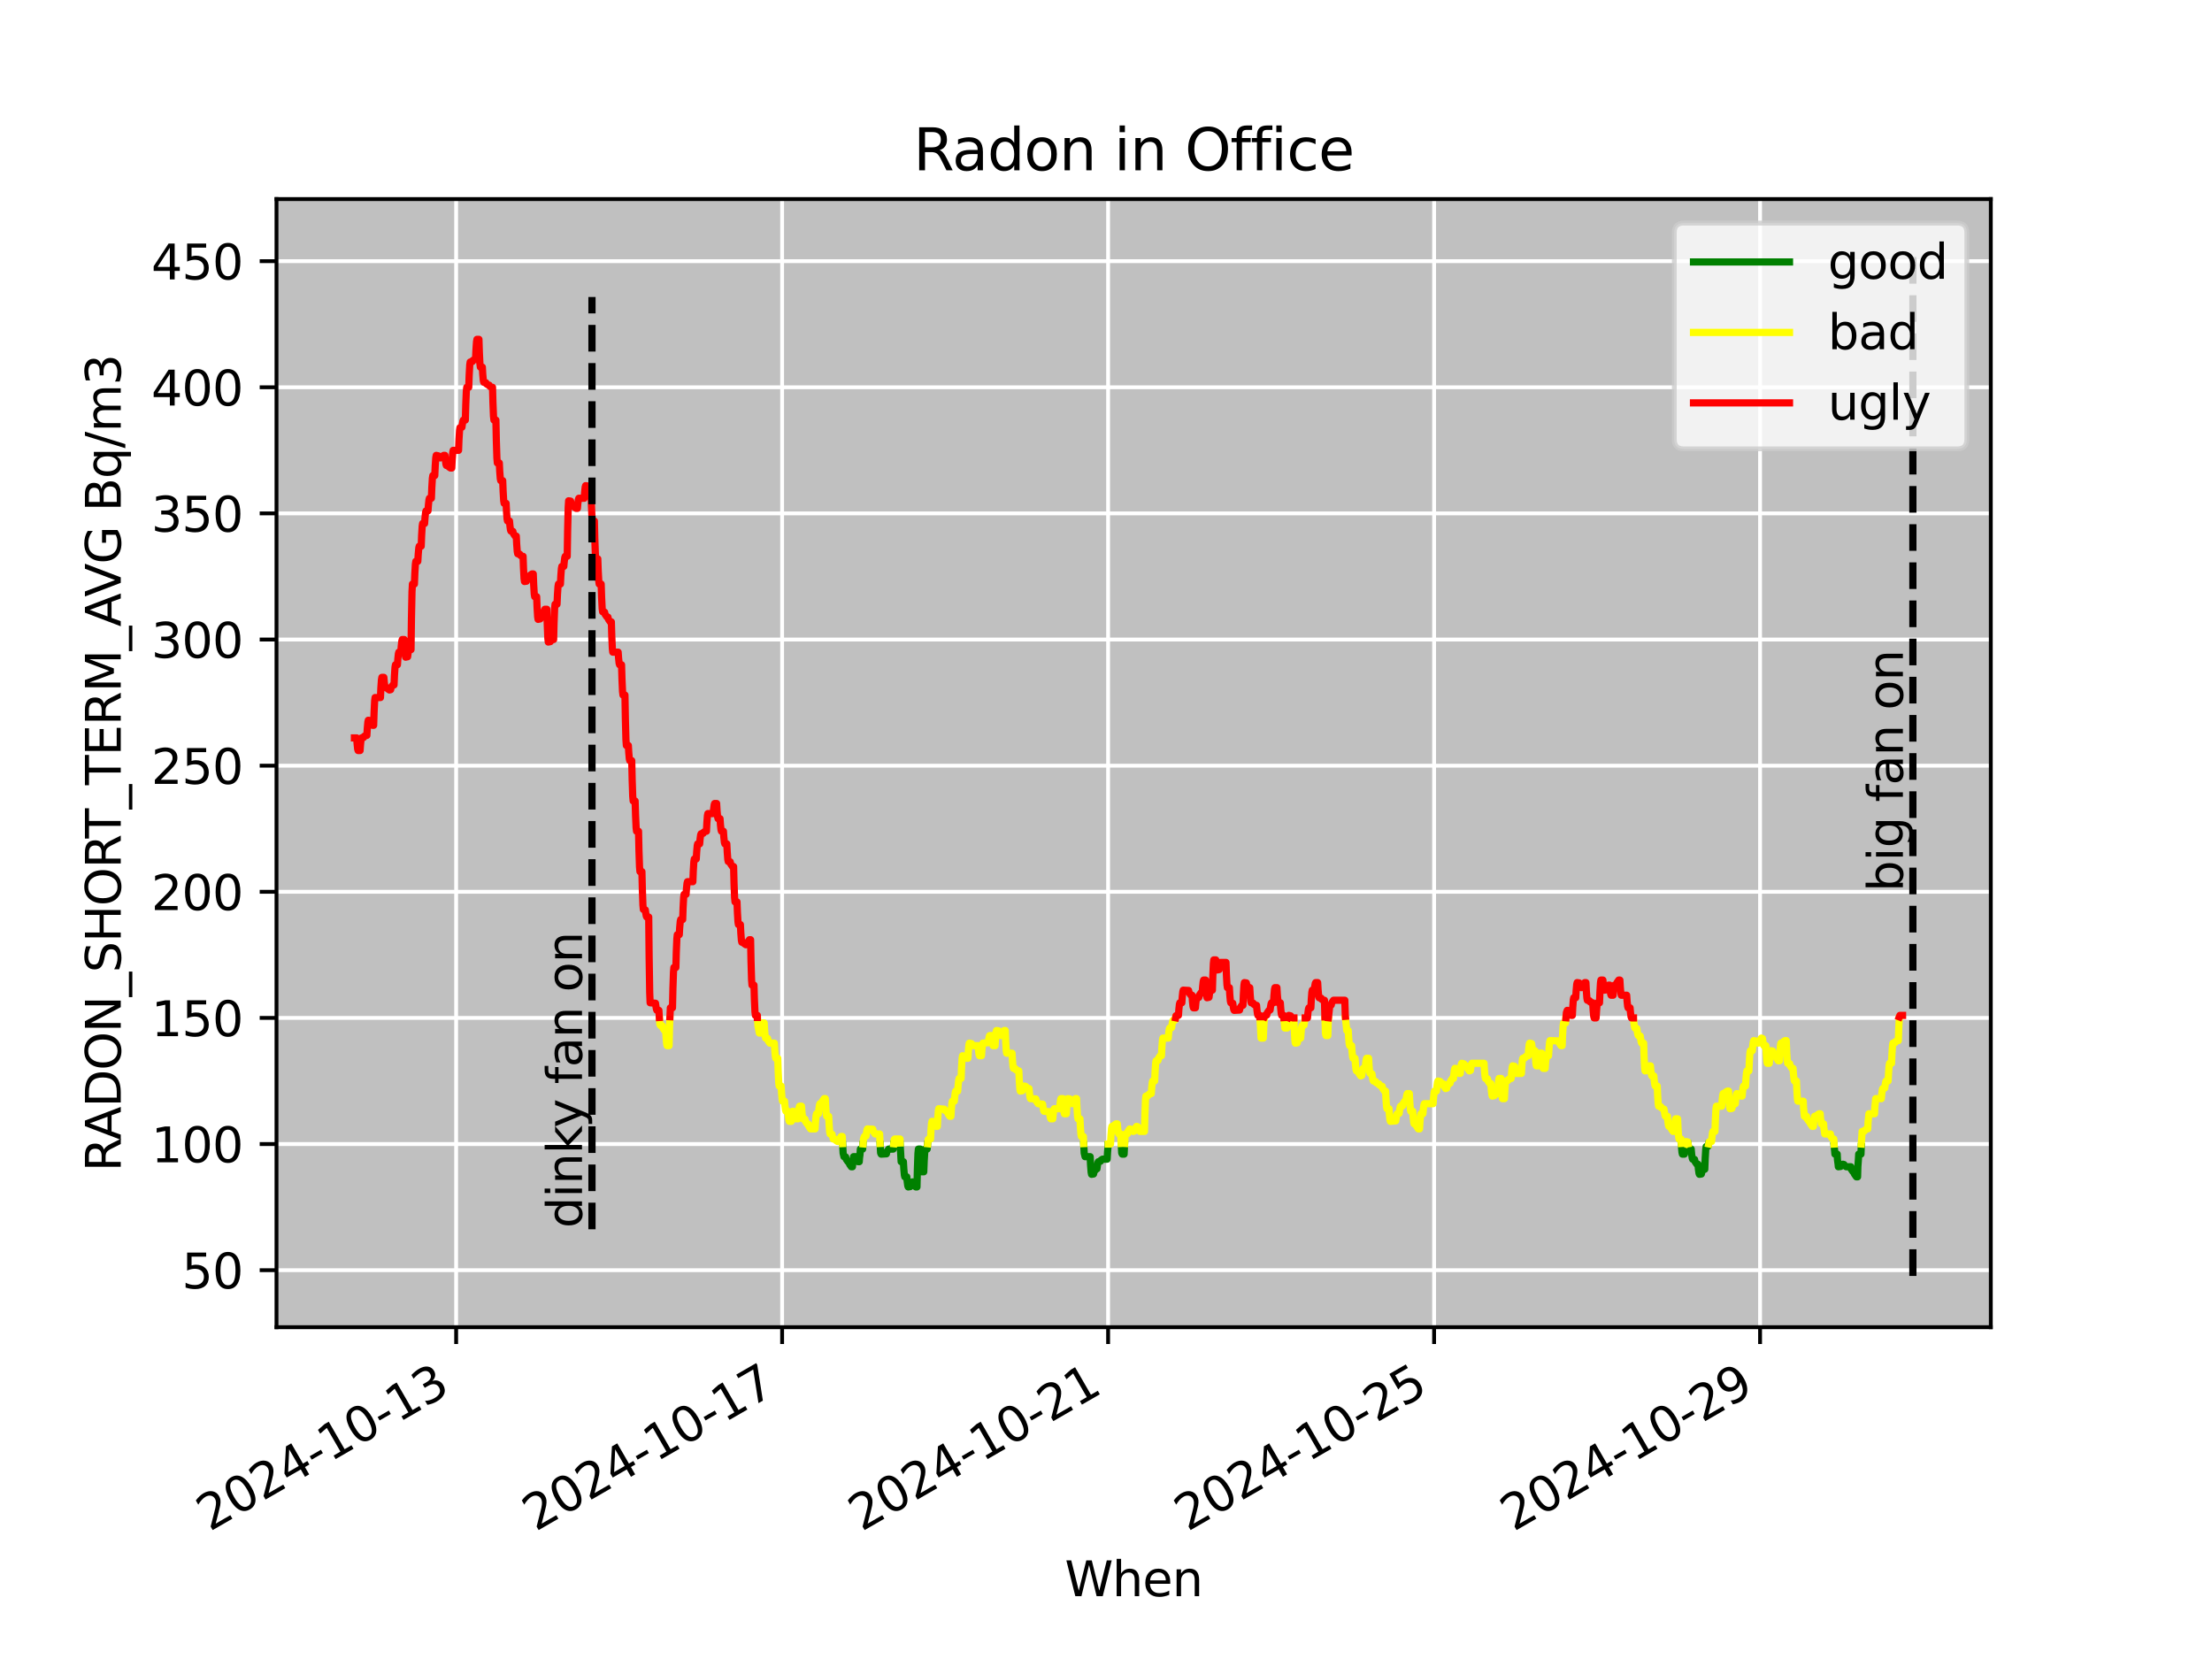 <?xml version="1.0" encoding="utf-8" standalone="no"?>
<!DOCTYPE svg PUBLIC "-//W3C//DTD SVG 1.1//EN"
  "http://www.w3.org/Graphics/SVG/1.1/DTD/svg11.dtd">
<svg xmlns:xlink="http://www.w3.org/1999/xlink" width="460.8pt" height="345.6pt" viewBox="0 0 460.8 345.6" xmlns="http://www.w3.org/2000/svg" version="1.1">
 <defs>
  <style type="text/css">*{stroke-linejoin: round; stroke-linecap: butt}</style>
 </defs>
 <g id="figure_1">
  <g id="patch_1">
   <path d="M 0 345.6 
L 460.8 345.6 
L 460.8 0 
L 0 0 
z
" style="fill: #ffffff"/>
  </g>
  <g id="axes_1">
   <g id="patch_2">
    <path d="M 57.6 276.48 
L 414.72 276.48 
L 414.72 41.472 
L 57.6 41.472 
z
" style="fill: #c0c0c0"/>
   </g>
   <g id="matplotlib.axis_1">
    <g id="xtick_1">
     <g id="line2d_1">
      <path d="M 95.024 276.48 
L 95.024 41.472 
" clip-path="url(#p669afc4015)" style="fill: none; stroke: #ffffff; stroke-width: 0.8; stroke-linecap: square"/>
     </g>
     <g id="line2d_2">
      <defs>
       <path id="m85767b91a3" d="M 0 0 
L 0 3.5 
" style="stroke: #000000; stroke-width: 0.8"/>
      </defs>
      <g>
       <use xlink:href="#m85767b91a3" x="95.024" y="276.48" style="stroke: #000000; stroke-width: 0.8"/>
      </g>
     </g>
     <g id="text_1">
      <!-- 2024-10-13 -->
      <g transform="translate(43.655 319.118) rotate(-30) scale(0.1 -0.1)">
       <defs>
        <path id="DejaVuSans-32" d="M 1228 531 
L 3431 531 
L 3431 0 
L 469 0 
L 469 531 
Q 828 903 1448 1529 
Q 2069 2156 2228 2338 
Q 2531 2678 2651 2914 
Q 2772 3150 2772 3378 
Q 2772 3750 2511 3984 
Q 2250 4219 1831 4219 
Q 1534 4219 1204 4116 
Q 875 4013 500 3803 
L 500 4441 
Q 881 4594 1212 4672 
Q 1544 4750 1819 4750 
Q 2544 4750 2975 4387 
Q 3406 4025 3406 3419 
Q 3406 3131 3298 2873 
Q 3191 2616 2906 2266 
Q 2828 2175 2409 1742 
Q 1991 1309 1228 531 
z
" transform="scale(0.016)"/>
        <path id="DejaVuSans-30" d="M 2034 4250 
Q 1547 4250 1301 3770 
Q 1056 3291 1056 2328 
Q 1056 1369 1301 889 
Q 1547 409 2034 409 
Q 2525 409 2770 889 
Q 3016 1369 3016 2328 
Q 3016 3291 2770 3770 
Q 2525 4250 2034 4250 
z
M 2034 4750 
Q 2819 4750 3233 4129 
Q 3647 3509 3647 2328 
Q 3647 1150 3233 529 
Q 2819 -91 2034 -91 
Q 1250 -91 836 529 
Q 422 1150 422 2328 
Q 422 3509 836 4129 
Q 1250 4750 2034 4750 
z
" transform="scale(0.016)"/>
        <path id="DejaVuSans-34" d="M 2419 4116 
L 825 1625 
L 2419 1625 
L 2419 4116 
z
M 2253 4666 
L 3047 4666 
L 3047 1625 
L 3713 1625 
L 3713 1100 
L 3047 1100 
L 3047 0 
L 2419 0 
L 2419 1100 
L 313 1100 
L 313 1709 
L 2253 4666 
z
" transform="scale(0.016)"/>
        <path id="DejaVuSans-2d" d="M 313 2009 
L 1997 2009 
L 1997 1497 
L 313 1497 
L 313 2009 
z
" transform="scale(0.016)"/>
        <path id="DejaVuSans-31" d="M 794 531 
L 1825 531 
L 1825 4091 
L 703 3866 
L 703 4441 
L 1819 4666 
L 2450 4666 
L 2450 531 
L 3481 531 
L 3481 0 
L 794 0 
L 794 531 
z
" transform="scale(0.016)"/>
        <path id="DejaVuSans-33" d="M 2597 2516 
Q 3050 2419 3304 2112 
Q 3559 1806 3559 1356 
Q 3559 666 3084 287 
Q 2609 -91 1734 -91 
Q 1441 -91 1130 -33 
Q 819 25 488 141 
L 488 750 
Q 750 597 1062 519 
Q 1375 441 1716 441 
Q 2309 441 2620 675 
Q 2931 909 2931 1356 
Q 2931 1769 2642 2001 
Q 2353 2234 1838 2234 
L 1294 2234 
L 1294 2753 
L 1863 2753 
Q 2328 2753 2575 2939 
Q 2822 3125 2822 3475 
Q 2822 3834 2567 4026 
Q 2313 4219 1838 4219 
Q 1578 4219 1281 4162 
Q 984 4106 628 3988 
L 628 4550 
Q 988 4650 1302 4700 
Q 1616 4750 1894 4750 
Q 2613 4750 3031 4423 
Q 3450 4097 3450 3541 
Q 3450 3153 3228 2886 
Q 3006 2619 2597 2516 
z
" transform="scale(0.016)"/>
       </defs>
       <use xlink:href="#DejaVuSans-32"/>
       <use xlink:href="#DejaVuSans-30" x="63.623"/>
       <use xlink:href="#DejaVuSans-32" x="127.246"/>
       <use xlink:href="#DejaVuSans-34" x="190.869"/>
       <use xlink:href="#DejaVuSans-2d" x="254.492"/>
       <use xlink:href="#DejaVuSans-31" x="290.576"/>
       <use xlink:href="#DejaVuSans-30" x="354.199"/>
       <use xlink:href="#DejaVuSans-2d" x="417.822"/>
       <use xlink:href="#DejaVuSans-31" x="453.906"/>
       <use xlink:href="#DejaVuSans-33" x="517.529"/>
      </g>
     </g>
    </g>
    <g id="xtick_2">
     <g id="line2d_3">
      <path d="M 162.932 276.48 
L 162.932 41.472 
" clip-path="url(#p669afc4015)" style="fill: none; stroke: #ffffff; stroke-width: 0.8; stroke-linecap: square"/>
     </g>
     <g id="line2d_4">
      <g>
       <use xlink:href="#m85767b91a3" x="162.932" y="276.48" style="stroke: #000000; stroke-width: 0.8"/>
      </g>
     </g>
     <g id="text_2">
      <!-- 2024-10-17 -->
      <g transform="translate(111.563 319.118) rotate(-30) scale(0.1 -0.1)">
       <defs>
        <path id="DejaVuSans-37" d="M 525 4666 
L 3525 4666 
L 3525 4397 
L 1831 0 
L 1172 0 
L 2766 4134 
L 525 4134 
L 525 4666 
z
" transform="scale(0.016)"/>
       </defs>
       <use xlink:href="#DejaVuSans-32"/>
       <use xlink:href="#DejaVuSans-30" x="63.623"/>
       <use xlink:href="#DejaVuSans-32" x="127.246"/>
       <use xlink:href="#DejaVuSans-34" x="190.869"/>
       <use xlink:href="#DejaVuSans-2d" x="254.492"/>
       <use xlink:href="#DejaVuSans-31" x="290.576"/>
       <use xlink:href="#DejaVuSans-30" x="354.199"/>
       <use xlink:href="#DejaVuSans-2d" x="417.822"/>
       <use xlink:href="#DejaVuSans-31" x="453.906"/>
       <use xlink:href="#DejaVuSans-37" x="517.529"/>
      </g>
     </g>
    </g>
    <g id="xtick_3">
     <g id="line2d_5">
      <path d="M 230.84 276.48 
L 230.84 41.472 
" clip-path="url(#p669afc4015)" style="fill: none; stroke: #ffffff; stroke-width: 0.8; stroke-linecap: square"/>
     </g>
     <g id="line2d_6">
      <g>
       <use xlink:href="#m85767b91a3" x="230.84" y="276.48" style="stroke: #000000; stroke-width: 0.8"/>
      </g>
     </g>
     <g id="text_3">
      <!-- 2024-10-21 -->
      <g transform="translate(179.47 319.118) rotate(-30) scale(0.1 -0.1)">
       <use xlink:href="#DejaVuSans-32"/>
       <use xlink:href="#DejaVuSans-30" x="63.623"/>
       <use xlink:href="#DejaVuSans-32" x="127.246"/>
       <use xlink:href="#DejaVuSans-34" x="190.869"/>
       <use xlink:href="#DejaVuSans-2d" x="254.492"/>
       <use xlink:href="#DejaVuSans-31" x="290.576"/>
       <use xlink:href="#DejaVuSans-30" x="354.199"/>
       <use xlink:href="#DejaVuSans-2d" x="417.822"/>
       <use xlink:href="#DejaVuSans-32" x="453.906"/>
       <use xlink:href="#DejaVuSans-31" x="517.529"/>
      </g>
     </g>
    </g>
    <g id="xtick_4">
     <g id="line2d_7">
      <path d="M 298.748 276.48 
L 298.748 41.472 
" clip-path="url(#p669afc4015)" style="fill: none; stroke: #ffffff; stroke-width: 0.8; stroke-linecap: square"/>
     </g>
     <g id="line2d_8">
      <g>
       <use xlink:href="#m85767b91a3" x="298.748" y="276.48" style="stroke: #000000; stroke-width: 0.8"/>
      </g>
     </g>
     <g id="text_4">
      <!-- 2024-10-25 -->
      <g transform="translate(247.378 319.118) rotate(-30) scale(0.1 -0.1)">
       <defs>
        <path id="DejaVuSans-35" d="M 691 4666 
L 3169 4666 
L 3169 4134 
L 1269 4134 
L 1269 2991 
Q 1406 3038 1543 3061 
Q 1681 3084 1819 3084 
Q 2600 3084 3056 2656 
Q 3513 2228 3513 1497 
Q 3513 744 3044 326 
Q 2575 -91 1722 -91 
Q 1428 -91 1123 -41 
Q 819 9 494 109 
L 494 744 
Q 775 591 1075 516 
Q 1375 441 1709 441 
Q 2250 441 2565 725 
Q 2881 1009 2881 1497 
Q 2881 1984 2565 2268 
Q 2250 2553 1709 2553 
Q 1456 2553 1204 2497 
Q 953 2441 691 2322 
L 691 4666 
z
" transform="scale(0.016)"/>
       </defs>
       <use xlink:href="#DejaVuSans-32"/>
       <use xlink:href="#DejaVuSans-30" x="63.623"/>
       <use xlink:href="#DejaVuSans-32" x="127.246"/>
       <use xlink:href="#DejaVuSans-34" x="190.869"/>
       <use xlink:href="#DejaVuSans-2d" x="254.492"/>
       <use xlink:href="#DejaVuSans-31" x="290.576"/>
       <use xlink:href="#DejaVuSans-30" x="354.199"/>
       <use xlink:href="#DejaVuSans-2d" x="417.822"/>
       <use xlink:href="#DejaVuSans-32" x="453.906"/>
       <use xlink:href="#DejaVuSans-35" x="517.529"/>
      </g>
     </g>
    </g>
    <g id="xtick_5">
     <g id="line2d_9">
      <path d="M 366.655 276.48 
L 366.655 41.472 
" clip-path="url(#p669afc4015)" style="fill: none; stroke: #ffffff; stroke-width: 0.8; stroke-linecap: square"/>
     </g>
     <g id="line2d_10">
      <g>
       <use xlink:href="#m85767b91a3" x="366.655" y="276.48" style="stroke: #000000; stroke-width: 0.8"/>
      </g>
     </g>
     <g id="text_5">
      <!-- 2024-10-29 -->
      <g transform="translate(315.286 319.118) rotate(-30) scale(0.1 -0.1)">
       <defs>
        <path id="DejaVuSans-39" d="M 703 97 
L 703 672 
Q 941 559 1184 500 
Q 1428 441 1663 441 
Q 2288 441 2617 861 
Q 2947 1281 2994 2138 
Q 2813 1869 2534 1725 
Q 2256 1581 1919 1581 
Q 1219 1581 811 2004 
Q 403 2428 403 3163 
Q 403 3881 828 4315 
Q 1253 4750 1959 4750 
Q 2769 4750 3195 4129 
Q 3622 3509 3622 2328 
Q 3622 1225 3098 567 
Q 2575 -91 1691 -91 
Q 1453 -91 1209 -44 
Q 966 3 703 97 
z
M 1959 2075 
Q 2384 2075 2632 2365 
Q 2881 2656 2881 3163 
Q 2881 3666 2632 3958 
Q 2384 4250 1959 4250 
Q 1534 4250 1286 3958 
Q 1038 3666 1038 3163 
Q 1038 2656 1286 2365 
Q 1534 2075 1959 2075 
z
" transform="scale(0.016)"/>
       </defs>
       <use xlink:href="#DejaVuSans-32"/>
       <use xlink:href="#DejaVuSans-30" x="63.623"/>
       <use xlink:href="#DejaVuSans-32" x="127.246"/>
       <use xlink:href="#DejaVuSans-34" x="190.869"/>
       <use xlink:href="#DejaVuSans-2d" x="254.492"/>
       <use xlink:href="#DejaVuSans-31" x="290.576"/>
       <use xlink:href="#DejaVuSans-30" x="354.199"/>
       <use xlink:href="#DejaVuSans-2d" x="417.822"/>
       <use xlink:href="#DejaVuSans-32" x="453.906"/>
       <use xlink:href="#DejaVuSans-39" x="517.529"/>
      </g>
     </g>
    </g>
    <g id="text_6">
     <!-- When -->
     <g transform="translate(221.802 332.518) scale(0.1 -0.1)">
      <defs>
       <path id="DejaVuSans-57" d="M 213 4666 
L 850 4666 
L 1831 722 
L 2809 4666 
L 3519 4666 
L 4500 722 
L 5478 4666 
L 6119 4666 
L 4947 0 
L 4153 0 
L 3169 4050 
L 2175 0 
L 1381 0 
L 213 4666 
z
" transform="scale(0.016)"/>
       <path id="DejaVuSans-68" d="M 3513 2113 
L 3513 0 
L 2938 0 
L 2938 2094 
Q 2938 2591 2744 2837 
Q 2550 3084 2163 3084 
Q 1697 3084 1428 2787 
Q 1159 2491 1159 1978 
L 1159 0 
L 581 0 
L 581 4863 
L 1159 4863 
L 1159 2956 
Q 1366 3272 1645 3428 
Q 1925 3584 2291 3584 
Q 2894 3584 3203 3211 
Q 3513 2838 3513 2113 
z
" transform="scale(0.016)"/>
       <path id="DejaVuSans-65" d="M 3597 1894 
L 3597 1613 
L 953 1613 
Q 991 1019 1311 708 
Q 1631 397 2203 397 
Q 2534 397 2845 478 
Q 3156 559 3463 722 
L 3463 178 
Q 3153 47 2828 -22 
Q 2503 -91 2169 -91 
Q 1331 -91 842 396 
Q 353 884 353 1716 
Q 353 2575 817 3079 
Q 1281 3584 2069 3584 
Q 2775 3584 3186 3129 
Q 3597 2675 3597 1894 
z
M 3022 2063 
Q 3016 2534 2758 2815 
Q 2500 3097 2075 3097 
Q 1594 3097 1305 2825 
Q 1016 2553 972 2059 
L 3022 2063 
z
" transform="scale(0.016)"/>
       <path id="DejaVuSans-6e" d="M 3513 2113 
L 3513 0 
L 2938 0 
L 2938 2094 
Q 2938 2591 2744 2837 
Q 2550 3084 2163 3084 
Q 1697 3084 1428 2787 
Q 1159 2491 1159 1978 
L 1159 0 
L 581 0 
L 581 3500 
L 1159 3500 
L 1159 2956 
Q 1366 3272 1645 3428 
Q 1925 3584 2291 3584 
Q 2894 3584 3203 3211 
Q 3513 2838 3513 2113 
z
" transform="scale(0.016)"/>
      </defs>
      <use xlink:href="#DejaVuSans-57"/>
      <use xlink:href="#DejaVuSans-68" x="98.877"/>
      <use xlink:href="#DejaVuSans-65" x="162.256"/>
      <use xlink:href="#DejaVuSans-6e" x="223.779"/>
     </g>
    </g>
   </g>
   <g id="matplotlib.axis_2">
    <g id="ytick_1">
     <g id="line2d_11">
      <path d="M 57.6 264.6 
L 414.72 264.6 
" clip-path="url(#p669afc4015)" style="fill: none; stroke: #ffffff; stroke-width: 0.8; stroke-linecap: square"/>
     </g>
     <g id="line2d_12">
      <defs>
       <path id="ma3c8f0ac59" d="M 0 0 
L -3.5 0 
" style="stroke: #000000; stroke-width: 0.8"/>
      </defs>
      <g>
       <use xlink:href="#ma3c8f0ac59" x="57.6" y="264.6" style="stroke: #000000; stroke-width: 0.8"/>
      </g>
     </g>
     <g id="text_7">
      <!-- 50 -->
      <g transform="translate(37.875 268.399) scale(0.1 -0.1)">
       <use xlink:href="#DejaVuSans-35"/>
       <use xlink:href="#DejaVuSans-30" x="63.623"/>
      </g>
     </g>
    </g>
    <g id="ytick_2">
     <g id="line2d_13">
      <path d="M 57.6 238.325 
L 414.72 238.325 
" clip-path="url(#p669afc4015)" style="fill: none; stroke: #ffffff; stroke-width: 0.8; stroke-linecap: square"/>
     </g>
     <g id="line2d_14">
      <g>
       <use xlink:href="#ma3c8f0ac59" x="57.6" y="238.325" style="stroke: #000000; stroke-width: 0.8"/>
      </g>
     </g>
     <g id="text_8">
      <!-- 100 -->
      <g transform="translate(31.512 242.124) scale(0.1 -0.1)">
       <use xlink:href="#DejaVuSans-31"/>
       <use xlink:href="#DejaVuSans-30" x="63.623"/>
       <use xlink:href="#DejaVuSans-30" x="127.246"/>
      </g>
     </g>
    </g>
    <g id="ytick_3">
     <g id="line2d_15">
      <path d="M 57.6 212.051 
L 414.72 212.051 
" clip-path="url(#p669afc4015)" style="fill: none; stroke: #ffffff; stroke-width: 0.8; stroke-linecap: square"/>
     </g>
     <g id="line2d_16">
      <g>
       <use xlink:href="#ma3c8f0ac59" x="57.6" y="212.051" style="stroke: #000000; stroke-width: 0.8"/>
      </g>
     </g>
     <g id="text_9">
      <!-- 150 -->
      <g transform="translate(31.512 215.85) scale(0.1 -0.1)">
       <use xlink:href="#DejaVuSans-31"/>
       <use xlink:href="#DejaVuSans-35" x="63.623"/>
       <use xlink:href="#DejaVuSans-30" x="127.246"/>
      </g>
     </g>
    </g>
    <g id="ytick_4">
     <g id="line2d_17">
      <path d="M 57.6 185.776 
L 414.72 185.776 
" clip-path="url(#p669afc4015)" style="fill: none; stroke: #ffffff; stroke-width: 0.8; stroke-linecap: square"/>
     </g>
     <g id="line2d_18">
      <g>
       <use xlink:href="#ma3c8f0ac59" x="57.6" y="185.776" style="stroke: #000000; stroke-width: 0.8"/>
      </g>
     </g>
     <g id="text_10">
      <!-- 200 -->
      <g transform="translate(31.512 189.575) scale(0.1 -0.1)">
       <use xlink:href="#DejaVuSans-32"/>
       <use xlink:href="#DejaVuSans-30" x="63.623"/>
       <use xlink:href="#DejaVuSans-30" x="127.246"/>
      </g>
     </g>
    </g>
    <g id="ytick_5">
     <g id="line2d_19">
      <path d="M 57.6 159.501 
L 414.72 159.501 
" clip-path="url(#p669afc4015)" style="fill: none; stroke: #ffffff; stroke-width: 0.8; stroke-linecap: square"/>
     </g>
     <g id="line2d_20">
      <g>
       <use xlink:href="#ma3c8f0ac59" x="57.6" y="159.501" style="stroke: #000000; stroke-width: 0.8"/>
      </g>
     </g>
     <g id="text_11">
      <!-- 250 -->
      <g transform="translate(31.512 163.301) scale(0.1 -0.1)">
       <use xlink:href="#DejaVuSans-32"/>
       <use xlink:href="#DejaVuSans-35" x="63.623"/>
       <use xlink:href="#DejaVuSans-30" x="127.246"/>
      </g>
     </g>
    </g>
    <g id="ytick_6">
     <g id="line2d_21">
      <path d="M 57.6 133.227 
L 414.72 133.227 
" clip-path="url(#p669afc4015)" style="fill: none; stroke: #ffffff; stroke-width: 0.8; stroke-linecap: square"/>
     </g>
     <g id="line2d_22">
      <g>
       <use xlink:href="#ma3c8f0ac59" x="57.6" y="133.227" style="stroke: #000000; stroke-width: 0.8"/>
      </g>
     </g>
     <g id="text_12">
      <!-- 300 -->
      <g transform="translate(31.512 137.026) scale(0.1 -0.1)">
       <use xlink:href="#DejaVuSans-33"/>
       <use xlink:href="#DejaVuSans-30" x="63.623"/>
       <use xlink:href="#DejaVuSans-30" x="127.246"/>
      </g>
     </g>
    </g>
    <g id="ytick_7">
     <g id="line2d_23">
      <path d="M 57.6 106.952 
L 414.72 106.952 
" clip-path="url(#p669afc4015)" style="fill: none; stroke: #ffffff; stroke-width: 0.8; stroke-linecap: square"/>
     </g>
     <g id="line2d_24">
      <g>
       <use xlink:href="#ma3c8f0ac59" x="57.6" y="106.952" style="stroke: #000000; stroke-width: 0.8"/>
      </g>
     </g>
     <g id="text_13">
      <!-- 350 -->
      <g transform="translate(31.512 110.752) scale(0.1 -0.1)">
       <use xlink:href="#DejaVuSans-33"/>
       <use xlink:href="#DejaVuSans-35" x="63.623"/>
       <use xlink:href="#DejaVuSans-30" x="127.246"/>
      </g>
     </g>
    </g>
    <g id="ytick_8">
     <g id="line2d_25">
      <path d="M 57.6 80.678 
L 414.72 80.678 
" clip-path="url(#p669afc4015)" style="fill: none; stroke: #ffffff; stroke-width: 0.8; stroke-linecap: square"/>
     </g>
     <g id="line2d_26">
      <g>
       <use xlink:href="#ma3c8f0ac59" x="57.6" y="80.678" style="stroke: #000000; stroke-width: 0.8"/>
      </g>
     </g>
     <g id="text_14">
      <!-- 400 -->
      <g transform="translate(31.512 84.477) scale(0.1 -0.1)">
       <use xlink:href="#DejaVuSans-34"/>
       <use xlink:href="#DejaVuSans-30" x="63.623"/>
       <use xlink:href="#DejaVuSans-30" x="127.246"/>
      </g>
     </g>
    </g>
    <g id="ytick_9">
     <g id="line2d_27">
      <path d="M 57.6 54.403 
L 414.72 54.403 
" clip-path="url(#p669afc4015)" style="fill: none; stroke: #ffffff; stroke-width: 0.8; stroke-linecap: square"/>
     </g>
     <g id="line2d_28">
      <g>
       <use xlink:href="#ma3c8f0ac59" x="57.6" y="54.403" style="stroke: #000000; stroke-width: 0.8"/>
      </g>
     </g>
     <g id="text_15">
      <!-- 450 -->
      <g transform="translate(31.512 58.203) scale(0.1 -0.1)">
       <use xlink:href="#DejaVuSans-34"/>
       <use xlink:href="#DejaVuSans-35" x="63.623"/>
       <use xlink:href="#DejaVuSans-30" x="127.246"/>
      </g>
     </g>
    </g>
    <g id="text_16">
     <!-- RADON_SHORT_TERM_AVG Bq/m3 -->
     <g transform="translate(25.155 244.06) rotate(-90) scale(0.1 -0.1)">
      <defs>
       <path id="DejaVuSans-52" d="M 2841 2188 
Q 3044 2119 3236 1894 
Q 3428 1669 3622 1275 
L 4263 0 
L 3584 0 
L 2988 1197 
Q 2756 1666 2539 1819 
Q 2322 1972 1947 1972 
L 1259 1972 
L 1259 0 
L 628 0 
L 628 4666 
L 2053 4666 
Q 2853 4666 3247 4331 
Q 3641 3997 3641 3322 
Q 3641 2881 3436 2590 
Q 3231 2300 2841 2188 
z
M 1259 4147 
L 1259 2491 
L 2053 2491 
Q 2509 2491 2742 2702 
Q 2975 2913 2975 3322 
Q 2975 3731 2742 3939 
Q 2509 4147 2053 4147 
L 1259 4147 
z
" transform="scale(0.016)"/>
       <path id="DejaVuSans-41" d="M 2188 4044 
L 1331 1722 
L 3047 1722 
L 2188 4044 
z
M 1831 4666 
L 2547 4666 
L 4325 0 
L 3669 0 
L 3244 1197 
L 1141 1197 
L 716 0 
L 50 0 
L 1831 4666 
z
" transform="scale(0.016)"/>
       <path id="DejaVuSans-44" d="M 1259 4147 
L 1259 519 
L 2022 519 
Q 2988 519 3436 956 
Q 3884 1394 3884 2338 
Q 3884 3275 3436 3711 
Q 2988 4147 2022 4147 
L 1259 4147 
z
M 628 4666 
L 1925 4666 
Q 3281 4666 3915 4102 
Q 4550 3538 4550 2338 
Q 4550 1131 3912 565 
Q 3275 0 1925 0 
L 628 0 
L 628 4666 
z
" transform="scale(0.016)"/>
       <path id="DejaVuSans-4f" d="M 2522 4238 
Q 1834 4238 1429 3725 
Q 1025 3213 1025 2328 
Q 1025 1447 1429 934 
Q 1834 422 2522 422 
Q 3209 422 3611 934 
Q 4013 1447 4013 2328 
Q 4013 3213 3611 3725 
Q 3209 4238 2522 4238 
z
M 2522 4750 
Q 3503 4750 4090 4092 
Q 4678 3434 4678 2328 
Q 4678 1225 4090 567 
Q 3503 -91 2522 -91 
Q 1538 -91 948 565 
Q 359 1222 359 2328 
Q 359 3434 948 4092 
Q 1538 4750 2522 4750 
z
" transform="scale(0.016)"/>
       <path id="DejaVuSans-4e" d="M 628 4666 
L 1478 4666 
L 3547 763 
L 3547 4666 
L 4159 4666 
L 4159 0 
L 3309 0 
L 1241 3903 
L 1241 0 
L 628 0 
L 628 4666 
z
" transform="scale(0.016)"/>
       <path id="DejaVuSans-5f" d="M 3263 -1063 
L 3263 -1509 
L -63 -1509 
L -63 -1063 
L 3263 -1063 
z
" transform="scale(0.016)"/>
       <path id="DejaVuSans-53" d="M 3425 4513 
L 3425 3897 
Q 3066 4069 2747 4153 
Q 2428 4238 2131 4238 
Q 1616 4238 1336 4038 
Q 1056 3838 1056 3469 
Q 1056 3159 1242 3001 
Q 1428 2844 1947 2747 
L 2328 2669 
Q 3034 2534 3370 2195 
Q 3706 1856 3706 1288 
Q 3706 609 3251 259 
Q 2797 -91 1919 -91 
Q 1588 -91 1214 -16 
Q 841 59 441 206 
L 441 856 
Q 825 641 1194 531 
Q 1563 422 1919 422 
Q 2459 422 2753 634 
Q 3047 847 3047 1241 
Q 3047 1584 2836 1778 
Q 2625 1972 2144 2069 
L 1759 2144 
Q 1053 2284 737 2584 
Q 422 2884 422 3419 
Q 422 4038 858 4394 
Q 1294 4750 2059 4750 
Q 2388 4750 2728 4690 
Q 3069 4631 3425 4513 
z
" transform="scale(0.016)"/>
       <path id="DejaVuSans-48" d="M 628 4666 
L 1259 4666 
L 1259 2753 
L 3553 2753 
L 3553 4666 
L 4184 4666 
L 4184 0 
L 3553 0 
L 3553 2222 
L 1259 2222 
L 1259 0 
L 628 0 
L 628 4666 
z
" transform="scale(0.016)"/>
       <path id="DejaVuSans-54" d="M -19 4666 
L 3928 4666 
L 3928 4134 
L 2272 4134 
L 2272 0 
L 1638 0 
L 1638 4134 
L -19 4134 
L -19 4666 
z
" transform="scale(0.016)"/>
       <path id="DejaVuSans-45" d="M 628 4666 
L 3578 4666 
L 3578 4134 
L 1259 4134 
L 1259 2753 
L 3481 2753 
L 3481 2222 
L 1259 2222 
L 1259 531 
L 3634 531 
L 3634 0 
L 628 0 
L 628 4666 
z
" transform="scale(0.016)"/>
       <path id="DejaVuSans-4d" d="M 628 4666 
L 1569 4666 
L 2759 1491 
L 3956 4666 
L 4897 4666 
L 4897 0 
L 4281 0 
L 4281 4097 
L 3078 897 
L 2444 897 
L 1241 4097 
L 1241 0 
L 628 0 
L 628 4666 
z
" transform="scale(0.016)"/>
       <path id="DejaVuSans-56" d="M 1831 0 
L 50 4666 
L 709 4666 
L 2188 738 
L 3669 4666 
L 4325 4666 
L 2547 0 
L 1831 0 
z
" transform="scale(0.016)"/>
       <path id="DejaVuSans-47" d="M 3809 666 
L 3809 1919 
L 2778 1919 
L 2778 2438 
L 4434 2438 
L 4434 434 
Q 4069 175 3628 42 
Q 3188 -91 2688 -91 
Q 1594 -91 976 548 
Q 359 1188 359 2328 
Q 359 3472 976 4111 
Q 1594 4750 2688 4750 
Q 3144 4750 3555 4637 
Q 3966 4525 4313 4306 
L 4313 3634 
Q 3963 3931 3569 4081 
Q 3175 4231 2741 4231 
Q 1884 4231 1454 3753 
Q 1025 3275 1025 2328 
Q 1025 1384 1454 906 
Q 1884 428 2741 428 
Q 3075 428 3337 486 
Q 3600 544 3809 666 
z
" transform="scale(0.016)"/>
       <path id="DejaVuSans-20" transform="scale(0.016)"/>
       <path id="DejaVuSans-42" d="M 1259 2228 
L 1259 519 
L 2272 519 
Q 2781 519 3026 730 
Q 3272 941 3272 1375 
Q 3272 1813 3026 2020 
Q 2781 2228 2272 2228 
L 1259 2228 
z
M 1259 4147 
L 1259 2741 
L 2194 2741 
Q 2656 2741 2882 2914 
Q 3109 3088 3109 3444 
Q 3109 3797 2882 3972 
Q 2656 4147 2194 4147 
L 1259 4147 
z
M 628 4666 
L 2241 4666 
Q 2963 4666 3353 4366 
Q 3744 4066 3744 3513 
Q 3744 3084 3544 2831 
Q 3344 2578 2956 2516 
Q 3422 2416 3680 2098 
Q 3938 1781 3938 1306 
Q 3938 681 3513 340 
Q 3088 0 2303 0 
L 628 0 
L 628 4666 
z
" transform="scale(0.016)"/>
       <path id="DejaVuSans-71" d="M 947 1747 
Q 947 1113 1208 752 
Q 1469 391 1925 391 
Q 2381 391 2643 752 
Q 2906 1113 2906 1747 
Q 2906 2381 2643 2742 
Q 2381 3103 1925 3103 
Q 1469 3103 1208 2742 
Q 947 2381 947 1747 
z
M 2906 525 
Q 2725 213 2448 61 
Q 2172 -91 1784 -91 
Q 1150 -91 751 415 
Q 353 922 353 1747 
Q 353 2572 751 3078 
Q 1150 3584 1784 3584 
Q 2172 3584 2448 3432 
Q 2725 3281 2906 2969 
L 2906 3500 
L 3481 3500 
L 3481 -1331 
L 2906 -1331 
L 2906 525 
z
" transform="scale(0.016)"/>
       <path id="DejaVuSans-2f" d="M 1625 4666 
L 2156 4666 
L 531 -594 
L 0 -594 
L 1625 4666 
z
" transform="scale(0.016)"/>
       <path id="DejaVuSans-6d" d="M 3328 2828 
Q 3544 3216 3844 3400 
Q 4144 3584 4550 3584 
Q 5097 3584 5394 3201 
Q 5691 2819 5691 2113 
L 5691 0 
L 5113 0 
L 5113 2094 
Q 5113 2597 4934 2840 
Q 4756 3084 4391 3084 
Q 3944 3084 3684 2787 
Q 3425 2491 3425 1978 
L 3425 0 
L 2847 0 
L 2847 2094 
Q 2847 2600 2669 2842 
Q 2491 3084 2119 3084 
Q 1678 3084 1418 2786 
Q 1159 2488 1159 1978 
L 1159 0 
L 581 0 
L 581 3500 
L 1159 3500 
L 1159 2956 
Q 1356 3278 1631 3431 
Q 1906 3584 2284 3584 
Q 2666 3584 2933 3390 
Q 3200 3197 3328 2828 
z
" transform="scale(0.016)"/>
      </defs>
      <use xlink:href="#DejaVuSans-52"/>
      <use xlink:href="#DejaVuSans-41" x="65.482"/>
      <use xlink:href="#DejaVuSans-44" x="133.891"/>
      <use xlink:href="#DejaVuSans-4f" x="210.893"/>
      <use xlink:href="#DejaVuSans-4e" x="289.604"/>
      <use xlink:href="#DejaVuSans-5f" x="364.408"/>
      <use xlink:href="#DejaVuSans-53" x="414.408"/>
      <use xlink:href="#DejaVuSans-48" x="477.885"/>
      <use xlink:href="#DejaVuSans-4f" x="553.08"/>
      <use xlink:href="#DejaVuSans-52" x="631.791"/>
      <use xlink:href="#DejaVuSans-54" x="694.023"/>
      <use xlink:href="#DejaVuSans-5f" x="755.107"/>
      <use xlink:href="#DejaVuSans-54" x="805.107"/>
      <use xlink:href="#DejaVuSans-45" x="866.191"/>
      <use xlink:href="#DejaVuSans-52" x="929.375"/>
      <use xlink:href="#DejaVuSans-4d" x="998.857"/>
      <use xlink:href="#DejaVuSans-5f" x="1085.137"/>
      <use xlink:href="#DejaVuSans-41" x="1135.137"/>
      <use xlink:href="#DejaVuSans-56" x="1197.17"/>
      <use xlink:href="#DejaVuSans-47" x="1265.578"/>
      <use xlink:href="#DejaVuSans-20" x="1343.068"/>
      <use xlink:href="#DejaVuSans-42" x="1374.855"/>
      <use xlink:href="#DejaVuSans-71" x="1443.459"/>
      <use xlink:href="#DejaVuSans-2f" x="1506.936"/>
      <use xlink:href="#DejaVuSans-6d" x="1540.627"/>
      <use xlink:href="#DejaVuSans-33" x="1638.039"/>
     </g>
    </g>
   </g>
   <g id="line2d_29">
    <path d="M 175.547 238.48 
L 175.637 240.211 
L 175.814 240.953 
L 176.167 241.014 
L 176.255 241.447 
L 176.64 242.004 
L 176.875 242.065 
L 176.963 242.498 
L 177.347 243.055 
L 177.582 243.055 
L 177.64 242.12 
L 177.758 241.42 
L 177.818 240.953 
L 178.289 240.953 
L 178.348 241.42 
L 178.762 242.004 
L 178.997 242.004 
L 179.055 241.195 
L 179.143 240.589 
L 179.233 239.376 
L 179.704 239.376 
L 179.763 238.449 
M 183.359 238.449 
L 183.447 240.18 
L 183.565 240.427 
L 184.656 240.365 
L 184.744 239.933 
L 185.128 239.376 
L 186.07 239.376 
L 186.159 238.387 
M 187.515 238.387 
L 187.632 240.334 
L 187.722 242.004 
L 188.193 242.004 
L 188.281 243.487 
L 188.398 244.786 
L 188.488 245.157 
L 188.9 245.157 
L 188.988 246.146 
L 189.106 247.011 
L 189.195 247.258 
L 189.608 247.197 
L 189.696 246.764 
L 190.08 246.208 
L 190.315 246.269 
L 190.403 246.702 
L 190.787 247.258 
L 191.022 247.258 
L 191.11 243.549 
L 191.228 240.303 
L 191.317 239.376 
L 191.729 239.376 
L 191.818 241.602 
L 191.935 243.549 
L 192.025 244.106 
L 192.437 244.106 
L 192.525 241.88 
L 192.643 239.933 
L 192.732 239.376 
L 193.144 239.376 
L 193.232 238.387 
M 225.771 238.48 
L 225.861 240.211 
L 226.038 240.953 
L 227.098 240.953 
L 227.187 242.684 
L 227.304 244.198 
L 227.393 244.631 
L 227.806 244.569 
L 227.894 244.136 
L 228.278 243.58 
L 228.514 243.487 
L 228.602 242.838 
L 228.719 242.189 
L 228.808 242.004 
L 229.25 241.911 
L 229.339 241.694 
L 229.663 241.478 
L 230.635 241.478 
L 230.724 239.994 
L 230.841 238.696 
L 230.841 238.511 
M 233.583 238.449 
L 233.671 240.18 
L 233.789 240.427 
L 234.172 240.427 
L 234.261 238.449 
M 350.242 238.387 
L 350.389 240.056 
L 350.478 240.427 
L 350.89 240.427 
L 350.978 239.191 
L 351.067 238.418 
M 351.657 238.356 
L 351.803 239.191 
L 351.893 239.376 
L 352.305 239.376 
L 352.393 240.365 
L 352.511 241.231 
L 352.6 241.478 
L 353.013 241.54 
L 353.1 241.973 
L 353.485 242.529 
L 353.72 242.529 
L 353.808 243.518 
L 353.926 244.384 
L 354.015 244.631 
L 354.427 244.569 
L 354.515 244.136 
L 354.9 243.58 
L 355.135 243.58 
L 355.223 241.354 
L 355.34 239.407 
L 355.429 238.851 
L 355.842 238.789 
L 355.93 238.356 
M 382.074 238.675 
L 382.191 239.726 
L 382.251 240.427 
L 382.723 240.427 
L 382.781 241.595 
L 382.899 242.471 
L 382.959 243.055 
L 383.43 242.996 
L 383.489 242.821 
L 383.902 242.529 
L 384.138 242.587 
L 384.196 242.763 
L 384.61 243.055 
L 385.552 243.055 
L 385.611 243.522 
L 386.025 244.106 
L 386.26 244.106 
L 386.318 244.573 
L 386.732 245.157 
L 386.967 245.157 
L 387.026 243.055 
L 387.143 241.478 
L 387.203 240.427 
L 387.674 240.427 
L 387.733 238.851 
L 387.733 238.851 
" clip-path="url(#p669afc4015)" style="fill: none; stroke: #008000; stroke-width: 1.5; stroke-linecap: square"/>
   </g>
   <g id="line2d_30">
    <path d="M 137.379 212.143 
L 137.468 213.442 
L 137.585 213.627 
L 137.969 213.689 
L 138.057 214.122 
L 138.441 214.678 
L 138.676 214.678 
L 138.764 216.162 
L 138.882 217.46 
L 138.971 217.831 
L 139.383 217.831 
L 139.471 214.122 
L 139.53 212.267 
M 157.804 212.174 
L 157.894 213.689 
L 158.188 215.204 
L 158.482 215.204 
L 158.571 214.214 
L 158.688 213.349 
L 158.778 213.102 
L 159.19 213.102 
L 159.278 214.585 
L 159.396 215.884 
L 159.485 216.255 
L 159.898 216.316 
L 159.986 216.749 
L 160.37 217.306 
L 161.312 217.306 
L 161.401 218.789 
L 161.518 220.088 
L 161.607 220.458 
L 162.02 220.458 
L 162.108 223.179 
L 162.225 225.559 
L 162.315 226.239 
L 162.727 226.239 
L 162.815 227.723 
L 162.933 229.021 
L 163.022 229.392 
L 163.434 229.392 
L 163.522 230.381 
L 163.64 231.246 
L 163.729 231.494 
L 164.141 231.494 
L 164.23 232.483 
L 164.347 233.348 
L 164.437 233.596 
L 164.849 233.596 
L 164.937 232.607 
L 165.055 231.741 
L 165.144 231.494 
L 165.557 231.586 
L 165.645 232.236 
L 165.763 232.885 
L 165.851 233.07 
L 166.264 233.07 
L 166.352 231.834 
L 166.47 230.752 
L 166.559 230.443 
L 166.971 230.443 
L 167.059 231.679 
L 167.177 232.761 
L 167.266 233.07 
L 167.679 233.132 
L 167.767 233.565 
L 168.151 234.121 
L 168.386 234.183 
L 168.474 234.616 
L 168.858 235.172 
L 169.801 235.172 
L 169.889 233.688 
L 170.006 232.39 
L 170.096 232.019 
L 170.508 232.019 
L 170.596 231.03 
L 170.714 230.165 
L 170.803 229.917 
L 171.216 229.855 
L 171.304 229.423 
L 171.688 228.866 
L 171.923 228.866 
L 172.011 230.597 
L 172.128 232.112 
L 172.218 232.545 
L 172.63 232.545 
L 172.718 234.276 
L 172.836 235.79 
L 172.925 236.223 
L 173.338 236.293 
L 173.397 236.644 
L 173.484 236.854 
L 173.574 237.274 
L 174.074 237.367 
L 174.163 237.583 
L 174.487 237.8 
L 174.753 237.738 
L 174.84 237.305 
L 175.225 236.749 
L 175.46 236.749 
L 175.519 238.232 
M 179.792 238.294 
L 179.881 237.212 
L 180.058 236.749 
L 180.412 236.656 
L 180.5 236.007 
L 180.617 235.358 
L 180.706 235.172 
L 181.826 235.234 
L 181.914 235.667 
L 182.299 236.223 
L 183.241 236.223 
L 183.329 238.202 
M 186.188 238.263 
L 186.276 237.398 
L 186.394 237.274 
L 187.485 237.274 
L 187.514 238.109 
M 193.262 238.263 
L 193.35 237.398 
L 193.468 237.274 
L 193.852 237.274 
L 193.94 235.543 
L 194.058 234.028 
L 194.147 233.596 
L 194.559 233.658 
L 194.647 234.09 
L 195.031 234.647 
L 195.266 234.647 
L 195.355 232.916 
L 195.472 231.401 
L 195.561 230.968 
L 196.71 231.061 
L 196.799 231.277 
L 197.123 231.494 
L 197.389 231.556 
L 197.477 231.988 
L 197.861 232.545 
L 198.096 232.545 
L 198.184 231.061 
L 198.302 229.763 
L 198.391 229.392 
L 198.803 229.392 
L 198.891 228.403 
L 199.009 227.537 
L 199.098 227.29 
L 199.511 227.29 
L 199.599 226.053 
L 199.717 224.971 
L 199.806 224.662 
L 200.218 224.662 
L 200.306 222.437 
L 200.424 220.489 
L 200.513 219.933 
L 200.954 220.026 
L 201.044 220.242 
L 201.367 220.458 
L 201.633 220.458 
L 201.721 218.975 
L 201.839 217.676 
L 201.928 217.306 
L 202.369 217.398 
L 202.458 217.615 
L 202.782 217.831 
L 203.755 217.831 
L 203.843 218.82 
L 203.961 219.686 
L 204.05 219.933 
L 204.462 219.933 
L 204.551 218.697 
L 204.668 217.615 
L 204.757 217.306 
L 205.878 217.213 
L 205.965 216.564 
L 206.083 215.915 
L 206.172 215.729 
L 206.584 215.729 
L 206.673 216.718 
L 206.79 217.584 
L 206.88 217.831 
L 207.292 217.831 
L 207.38 216.347 
L 207.498 215.049 
L 207.587 214.678 
L 208 214.74 
L 208.087 215.173 
L 208.472 215.729 
L 208.707 215.667 
L 208.795 215.234 
L 209.179 214.678 
L 209.414 214.678 
L 209.502 216.904 
L 209.62 218.851 
L 209.709 219.407 
L 210.829 219.407 
L 210.917 220.891 
L 211.034 222.189 
L 211.124 222.56 
L 211.565 222.653 
L 211.654 222.87 
L 211.978 223.086 
L 212.243 223.086 
L 212.332 225.064 
L 212.449 226.795 
L 212.539 227.29 
L 212.951 227.228 
L 213.039 226.795 
L 213.423 226.239 
L 213.687 226.332 
L 213.777 226.548 
L 214.1 226.764 
L 214.366 226.764 
L 214.454 227.754 
L 214.571 228.619 
L 214.661 228.866 
L 215.781 228.928 
L 215.869 229.361 
L 216.253 229.917 
L 217.196 230.01 
L 217.284 230.659 
L 217.401 231.308 
L 217.49 231.494 
L 218.61 231.586 
L 218.698 232.236 
L 218.816 232.885 
L 218.905 233.07 
L 219.317 233.07 
L 219.405 232.081 
L 219.523 231.216 
L 219.612 230.968 
L 220.732 230.968 
L 220.82 229.979 
L 220.938 229.114 
L 221.027 228.866 
L 221.439 228.866 
L 221.528 230.35 
L 221.645 231.648 
L 221.734 232.019 
L 222.147 232.019 
L 222.235 230.536 
L 222.353 229.237 
L 222.442 228.866 
L 222.854 228.928 
L 222.942 229.361 
L 223.327 229.917 
L 223.562 229.855 
L 223.65 229.423 
L 224.034 228.866 
L 224.269 228.866 
L 224.357 230.845 
L 224.475 232.576 
L 224.564 233.07 
L 224.976 233.07 
L 225.064 234.801 
L 225.182 236.316 
L 225.271 236.749 
L 225.684 236.749 
L 225.743 238.232 
M 230.871 238.325 
L 231.342 238.325 
L 231.431 236.594 
L 231.549 235.079 
L 231.638 234.647 
L 232.079 234.554 
L 232.168 234.338 
L 232.492 234.121 
L 232.757 234.121 
L 232.846 235.11 
L 232.963 235.976 
L 233.053 236.223 
L 233.465 236.223 
L 233.553 238.202 
M 234.29 238.202 
L 234.379 236.47 
L 234.496 236.223 
L 234.88 236.161 
L 234.968 235.729 
L 235.352 235.172 
L 235.616 235.265 
L 235.705 235.481 
L 236.029 235.698 
L 236.295 235.636 
L 236.383 235.203 
L 236.767 234.647 
L 237.002 234.709 
L 237.09 235.141 
L 237.474 235.698 
L 238.416 235.698 
L 238.505 232.236 
L 238.622 229.206 
L 238.712 228.341 
L 239.153 228.248 
L 239.242 228.032 
L 239.587 227.815 
L 239.831 227.815 
L 239.92 226.579 
L 240.037 225.497 
L 240.126 225.188 
L 240.539 225.188 
L 240.627 223.21 
L 240.744 221.479 
L 240.834 220.984 
L 241.239 220.922 
L 241.326 220.489 
L 241.688 219.933 
L 241.953 219.933 
L 242.042 218.202 
L 242.159 216.687 
L 242.249 216.255 
L 243.368 216.255 
L 243.456 215.265 
L 243.574 214.4 
L 243.663 214.153 
L 244.076 214.06 
L 244.164 213.411 
L 244.282 212.762 
L 244.371 212.576 
L 244.783 212.514 
L 244.871 212.082 
M 262.468 212.082 
L 262.614 214.585 
L 262.704 216.255 
L 263.175 216.255 
L 263.263 214.029 
L 263.381 212.082 
M 267.449 212.143 
L 267.566 213.225 
L 267.656 214.153 
L 268.126 214.153 
L 268.215 212.916 
L 268.304 212.143 
M 269.542 212.36 
L 269.63 214.523 
L 269.747 216.687 
L 269.836 217.306 
L 270.249 217.244 
L 270.337 216.811 
L 270.721 216.255 
L 270.956 216.255 
L 271.044 215.018 
L 271.162 213.936 
L 271.251 213.627 
L 271.664 213.534 
L 271.752 212.885 
L 271.869 212.236 
L 271.87 212.143 
M 276.025 212.267 
L 276.114 215.296 
L 276.232 215.729 
L 276.615 215.729 
L 276.704 212.762 
L 276.733 212.391 
M 280.27 212.082 
L 280.565 214.678 
L 280.859 214.678 
L 280.948 216.162 
L 281.065 217.46 
L 281.155 217.831 
L 281.567 217.831 
L 281.655 219.067 
L 281.773 220.149 
L 281.862 220.458 
L 282.274 220.458 
L 282.362 221.695 
L 282.48 222.777 
L 282.569 223.086 
L 282.982 223.148 
L 283.07 223.58 
L 283.454 224.137 
L 283.689 224.044 
L 283.777 223.395 
L 283.895 222.746 
L 283.984 222.56 
L 284.396 222.56 
L 284.485 221.571 
L 284.602 220.706 
L 284.691 220.458 
L 285.104 220.458 
L 285.192 221.942 
L 285.309 223.24 
L 285.399 223.611 
L 285.811 223.704 
L 285.899 224.353 
L 286.017 225.002 
L 286.106 225.188 
L 286.548 225.281 
L 286.637 225.497 
L 286.991 225.713 
L 287.255 225.806 
L 287.344 226.022 
L 287.698 226.239 
L 287.934 226.301 
L 288.022 226.733 
L 288.406 227.29 
L 288.64 227.29 
L 288.729 229.021 
L 288.846 230.536 
L 288.935 230.968 
L 289.348 230.968 
L 289.436 232.205 
L 289.554 233.287 
L 289.643 233.596 
L 290.763 233.503 
L 290.851 232.854 
L 290.969 232.205 
L 291.058 232.019 
L 291.471 231.927 
L 291.559 231.277 
L 291.676 230.628 
L 291.765 230.443 
L 292.178 230.381 
L 292.266 229.948 
L 292.65 229.392 
L 292.885 229.299 
L 292.973 228.65 
L 293.091 228.001 
L 293.18 227.815 
L 293.592 227.815 
L 293.681 229.546 
L 293.798 231.061 
L 293.887 231.494 
L 294.3 231.494 
L 294.388 232.73 
L 294.505 233.812 
L 294.595 234.121 
L 295.007 234.183 
L 295.095 234.616 
L 295.479 235.172 
L 295.714 235.172 
L 295.803 233.688 
L 295.92 232.39 
L 296.01 232.019 
L 296.422 232.019 
L 296.51 231.03 
L 296.628 230.165 
L 296.717 229.917 
L 298.544 229.917 
L 298.632 228.681 
L 298.75 227.599 
L 298.839 227.29 
L 299.251 227.29 
L 299.339 226.301 
L 299.457 225.435 
L 299.547 225.188 
L 299.988 225.281 
L 300.077 225.497 
L 300.401 225.713 
L 300.667 225.775 
L 300.754 226.208 
L 301.138 226.764 
L 301.374 226.703 
L 301.462 226.27 
L 301.846 225.713 
L 302.081 225.652 
L 302.169 225.219 
L 302.553 224.662 
L 302.788 224.662 
L 302.877 223.673 
L 302.994 222.808 
L 303.083 222.56 
L 303.496 222.622 
L 303.584 223.055 
L 303.968 223.611 
L 304.203 223.611 
L 304.291 222.622 
L 304.409 221.757 
L 304.498 221.509 
L 304.939 221.602 
L 305.029 221.819 
L 305.352 222.035 
L 305.618 222.097 
L 305.706 222.53 
L 306.09 223.086 
L 306.326 222.993 
L 306.413 222.344 
L 306.531 221.695 
L 306.62 221.509 
L 309.155 221.509 
L 309.243 222.993 
L 309.36 224.291 
L 309.45 224.662 
L 309.862 224.724 
L 309.95 225.157 
L 310.335 225.713 
L 310.57 225.713 
L 310.657 226.95 
L 310.775 228.032 
L 310.864 228.341 
L 311.306 228.248 
L 311.395 228.032 
L 311.719 227.815 
L 311.984 227.815 
L 312.072 226.332 
L 312.19 225.033 
L 312.279 224.662 
L 312.692 224.662 
L 312.78 226.641 
L 312.897 228.372 
L 312.987 228.866 
L 313.399 228.866 
L 313.487 227.135 
L 313.605 225.621 
L 313.694 225.188 
L 314.135 225.095 
L 314.224 224.879 
L 314.548 224.662 
L 314.814 224.662 
L 314.902 223.426 
L 315.019 222.344 
L 315.109 222.035 
L 315.521 222.128 
L 315.609 222.777 
L 315.727 223.426 
L 315.816 223.611 
L 316.936 223.611 
L 317.024 222.128 
L 317.141 220.829 
L 317.231 220.458 
L 317.672 220.366 
L 317.762 220.149 
L 318.085 219.933 
L 318.351 219.933 
L 318.439 218.697 
L 318.556 217.615 
L 318.646 217.306 
L 319.058 217.398 
L 319.146 218.047 
L 319.264 218.697 
L 319.353 218.882 
L 319.765 218.882 
L 319.854 220.366 
L 319.971 221.664 
L 320.06 222.035 
L 320.473 222.035 
L 320.561 220.798 
L 320.678 219.717 
L 320.768 219.407 
L 321.18 219.407 
L 321.268 220.891 
L 321.386 222.189 
L 321.475 222.56 
L 321.888 222.56 
L 321.976 221.324 
L 322.093 220.242 
L 322.183 219.933 
L 322.595 219.933 
L 322.683 218.449 
L 322.801 217.151 
L 322.89 216.78 
L 324.718 216.842 
L 324.805 217.275 
L 325.189 217.831 
L 325.424 217.831 
L 325.513 215.605 
L 325.63 213.658 
L 325.72 213.102 
L 326.132 213.102 
L 326.191 212.174 
M 340.28 212.174 
L 340.368 213.04 
L 340.485 213.905 
L 340.574 214.153 
L 340.987 214.245 
L 341.075 214.894 
L 341.193 215.544 
L 341.282 215.729 
L 341.694 215.822 
L 341.782 216.471 
L 341.9 217.12 
L 341.989 217.306 
L 342.401 217.306 
L 342.49 220.026 
L 342.607 222.406 
L 342.697 223.086 
L 343.109 223.024 
L 343.197 222.591 
L 343.581 222.035 
L 343.816 222.035 
L 343.905 223.024 
L 344.022 223.89 
L 344.112 224.137 
L 344.524 224.137 
L 344.612 225.126 
L 344.729 225.992 
L 344.819 226.239 
L 345.231 226.239 
L 345.319 228.217 
L 345.437 229.948 
L 345.526 230.443 
L 345.968 230.536 
L 346.057 230.752 
L 346.38 230.968 
L 346.646 231.061 
L 346.734 231.71 
L 346.852 232.359 
L 346.941 232.545 
L 347.353 232.545 
L 347.441 233.534 
L 347.559 234.399 
L 347.648 234.647 
L 348.061 234.709 
L 348.149 235.141 
L 348.533 235.698 
L 348.768 235.698 
L 348.856 234.461 
L 348.974 233.379 
L 349.063 233.07 
L 349.475 233.07 
L 349.563 235.049 
L 349.681 236.78 
L 349.771 237.274 
L 350.183 237.274 
L 350.241 238.202 
M 351.067 238.263 
L 351.244 237.8 
L 351.598 237.892 
L 351.657 238.263 
M 355.959 238.294 
L 356.048 237.861 
L 356.196 237.8 
L 356.549 237.8 
L 356.637 236.81 
L 356.755 235.945 
L 356.844 235.698 
L 357.257 235.698 
L 357.345 233.225 
L 357.462 231.061 
L 357.552 230.443 
L 358.671 230.443 
L 358.759 229.206 
L 358.877 228.124 
L 358.967 227.815 
L 359.407 227.723 
L 359.497 227.506 
L 359.851 227.29 
L 360.086 227.29 
L 360.174 229.021 
L 360.292 230.536 
L 360.381 230.968 
L 360.794 230.906 
L 360.882 230.474 
L 361.266 229.917 
L 361.501 229.917 
L 361.589 228.928 
L 361.706 228.063 
L 361.796 227.815 
L 362.237 227.908 
L 362.327 228.124 
L 362.65 228.341 
L 362.916 228.341 
L 363.004 227.352 
L 363.121 226.486 
L 363.211 226.239 
L 363.623 226.239 
L 363.711 224.755 
L 363.829 223.457 
L 363.918 223.086 
L 364.33 223.086 
L 364.419 221.108 
L 364.536 219.377 
L 364.625 218.882 
L 365.038 218.882 
L 365.126 217.893 
L 365.243 217.027 
L 365.333 216.78 
L 365.774 216.873 
L 365.863 217.089 
L 366.187 217.306 
L 366.453 217.244 
L 366.541 216.811 
L 366.925 216.255 
L 367.16 216.347 
L 367.248 216.996 
L 367.366 217.646 
L 367.455 217.831 
L 367.867 217.831 
L 367.955 219.562 
L 368.073 221.077 
L 368.162 221.509 
L 368.575 221.509 
L 368.663 220.273 
L 368.781 219.191 
L 368.87 218.882 
L 369.282 218.944 
L 369.37 219.377 
L 369.754 219.933 
L 369.99 219.995 
L 370.078 220.428 
L 370.462 220.984 
L 370.697 220.984 
L 370.785 219.253 
L 370.902 217.738 
L 370.992 217.306 
L 371.433 217.213 
L 371.522 216.996 
L 371.846 216.78 
L 372.111 216.78 
L 372.2 219.006 
L 372.317 220.953 
L 372.407 221.509 
L 372.819 221.571 
L 372.907 222.004 
L 373.291 222.56 
L 373.526 222.56 
L 373.614 223.797 
L 373.732 224.879 
L 373.822 225.188 
L 374.234 225.188 
L 374.322 227.166 
L 374.44 228.897 
L 374.529 229.392 
L 375.649 229.392 
L 375.707 230.793 
L 375.825 231.844 
L 375.885 232.545 
L 376.356 232.545 
L 376.414 233.012 
L 376.828 233.596 
L 377.063 233.596 
L 377.122 234.063 
L 377.536 234.647 
L 377.771 234.647 
L 377.829 233.713 
L 377.947 233.012 
L 378.007 232.545 
L 378.479 232.486 
L 378.537 232.311 
L 378.95 232.019 
L 379.185 232.019 
L 379.244 232.953 
L 379.361 233.654 
L 379.422 234.121 
L 379.893 234.121 
L 379.951 235.055 
L 380.069 235.756 
L 380.129 236.223 
L 381.308 236.223 
L 381.366 236.69 
L 381.78 237.274 
L 382.015 237.274 
L 382.073 238.325 
M 387.733 238.325 
L 387.85 236.749 
L 387.911 235.698 
L 388.382 235.639 
L 388.44 235.464 
L 388.854 235.172 
L 389.089 235.172 
L 389.148 233.771 
L 389.265 232.72 
L 389.326 232.019 
L 390.504 232.019 
L 390.563 230.618 
L 390.68 229.567 
L 390.741 228.866 
L 391.918 228.866 
L 392.006 227.877 
L 392.124 227.012 
L 392.213 226.764 
L 392.626 226.672 
L 392.714 226.022 
L 392.831 225.373 
L 392.921 225.188 
L 393.333 225.188 
L 393.421 223.457 
L 393.539 221.942 
L 393.628 221.509 
L 394.04 221.509 
L 394.129 219.531 
L 394.246 217.8 
L 394.335 217.306 
L 394.777 217.213 
L 394.866 216.996 
L 395.19 216.78 
L 395.455 216.78 
L 395.543 214.307 
L 395.661 212.143 
L 395.661 212.143 
" clip-path="url(#p669afc4015)" style="fill: none; stroke: #ffff00; stroke-width: 1.5; stroke-linecap: square"/>
   </g>
   <g id="line2d_31">
    <path d="M 73.833 153.721 
L 74.304 153.721 
L 74.393 154.958 
L 74.51 156.039 
L 74.599 156.349 
L 75.012 156.349 
L 75.1 155.112 
L 75.217 154.03 
L 75.307 153.721 
L 75.748 153.628 
L 75.838 153.412 
L 76.161 153.196 
L 76.426 153.196 
L 76.515 151.712 
L 76.632 150.414 
L 76.722 150.043 
L 77.134 150.104 
L 77.222 150.537 
L 77.606 151.094 
L 77.841 151.094 
L 77.929 148.373 
L 78.047 145.993 
L 78.136 145.313 
L 79.256 145.313 
L 79.344 143.335 
L 79.462 141.604 
L 79.551 141.109 
L 79.964 141.109 
L 80.052 142.098 
L 80.169 142.964 
L 80.259 143.211 
L 80.7 143.304 
L 80.789 143.52 
L 81.113 143.737 
L 81.379 143.675 
L 81.466 143.242 
L 81.851 142.686 
L 82.086 142.686 
L 82.174 140.707 
L 82.291 138.976 
L 82.381 138.482 
L 82.793 138.482 
L 82.881 137.245 
L 82.999 136.164 
L 83.088 135.854 
L 83.5 135.854 
L 83.588 134.618 
L 83.706 133.536 
L 83.795 133.227 
L 84.208 133.227 
L 84.296 134.958 
L 84.413 136.473 
L 84.503 136.905 
L 84.915 136.813 
L 85.003 136.164 
L 85.121 135.514 
L 85.21 135.329 
L 85.622 135.329 
L 85.711 128.899 
L 85.828 123.274 
L 85.917 121.666 
L 86.33 121.666 
L 86.418 119.441 
L 86.535 117.493 
L 86.625 116.937 
L 87.037 116.937 
L 87.125 115.453 
L 87.243 114.155 
L 87.332 113.784 
L 87.745 113.784 
L 87.833 111.558 
L 87.951 109.611 
L 88.04 109.054 
L 88.452 109.054 
L 88.54 107.818 
L 88.658 106.736 
L 88.747 106.427 
L 89.16 106.427 
L 89.248 105.19 
L 89.365 104.109 
L 89.454 103.799 
L 89.867 103.799 
L 89.955 101.574 
L 90.072 99.626 
L 90.162 99.07 
L 90.574 99.07 
L 90.663 97.092 
L 90.78 95.361 
L 90.869 94.866 
L 91.311 94.959 
L 91.4 95.175 
L 91.723 95.392 
L 92.018 95.299 
L 92.107 95.082 
L 92.431 94.866 
L 92.696 94.866 
L 92.784 95.855 
L 92.902 96.721 
L 92.991 96.968 
L 93.433 97.061 
L 93.522 97.277 
L 93.845 97.494 
L 94.111 97.494 
L 94.199 95.763 
L 94.317 94.248 
L 94.406 93.815 
L 95.525 93.815 
L 95.614 91.59 
L 95.732 89.642 
L 95.821 89.086 
L 96.233 88.993 
L 96.321 88.344 
L 96.439 87.695 
L 96.528 87.509 
L 96.94 87.509 
L 97.029 84.294 
L 97.146 81.482 
L 97.236 80.678 
L 97.648 80.678 
L 97.736 78.205 
L 97.854 76.041 
L 97.943 75.423 
L 98.384 75.33 
L 98.474 75.114 
L 98.797 74.897 
L 99.063 74.897 
L 99.151 72.919 
L 99.268 71.188 
L 99.358 70.694 
L 99.77 70.694 
L 99.858 73.414 
L 99.976 75.794 
L 100.065 76.474 
L 100.478 76.474 
L 100.566 77.958 
L 100.683 79.256 
L 100.772 79.627 
L 101.214 79.72 
L 101.303 79.936 
L 101.626 80.152 
L 101.921 80.245 
L 102.011 80.461 
L 102.334 80.678 
L 102.599 80.678 
L 102.688 83.893 
L 102.805 86.706 
L 102.895 87.509 
L 103.307 87.509 
L 103.395 91.713 
L 103.513 95.392 
L 103.602 96.443 
L 104.014 96.443 
L 104.102 98.174 
L 104.22 99.688 
L 104.31 100.121 
L 104.722 100.121 
L 104.81 102.347 
L 104.927 104.294 
L 105.017 104.85 
L 105.429 104.85 
L 105.517 106.581 
L 105.635 108.096 
L 105.724 108.529 
L 106.136 108.529 
L 106.225 109.518 
L 106.342 110.384 
L 106.432 110.631 
L 106.844 110.693 
L 106.932 111.125 
L 107.316 111.682 
L 107.551 111.682 
L 107.64 113.413 
L 107.757 114.927 
L 107.846 115.36 
L 108.287 115.453 
L 108.377 115.669 
L 108.701 115.886 
L 108.966 115.886 
L 109.054 118.359 
L 109.172 120.522 
L 109.261 121.141 
L 109.674 121.079 
L 109.762 120.646 
L 110.146 120.09 
L 110.409 119.997 
L 110.499 119.781 
L 110.823 119.564 
L 111.088 119.564 
L 111.176 121.79 
L 111.294 123.737 
L 111.383 124.294 
L 111.795 124.294 
L 111.884 126.519 
L 112.001 128.467 
L 112.09 129.023 
L 112.532 128.93 
L 112.621 128.714 
L 112.945 128.498 
L 113.211 128.405 
L 113.298 127.756 
L 113.416 127.107 
L 113.505 126.921 
L 113.918 126.921 
L 114.006 130.136 
L 114.123 132.949 
L 114.213 133.752 
L 114.654 133.66 
L 114.743 133.443 
L 115.067 133.227 
L 115.332 133.227 
L 115.42 129.765 
L 115.538 126.736 
L 115.627 125.87 
L 116.04 125.87 
L 116.128 123.892 
L 116.246 122.161 
L 116.335 121.666 
L 116.747 121.666 
L 116.836 119.935 
L 116.953 118.42 
L 117.042 117.988 
L 117.455 117.988 
L 117.543 116.999 
L 117.66 116.133 
L 117.75 115.886 
L 118.162 115.886 
L 118.25 110.445 
L 118.368 105.685 
L 118.457 104.325 
L 118.87 104.387 
L 118.958 104.82 
L 119.342 105.376 
L 119.606 105.469 
L 119.695 105.685 
L 120.018 105.901 
L 120.284 105.901 
L 120.372 104.912 
L 120.49 104.047 
L 120.579 103.799 
L 121.699 103.799 
L 121.787 102.563 
L 121.905 101.481 
L 121.994 101.172 
L 122.407 101.234 
L 122.494 101.667 
L 122.879 102.223 
L 123.113 102.223 
L 123.202 105.19 
L 123.32 107.787 
L 123.409 108.529 
L 123.821 108.529 
L 123.909 112.238 
L 124.027 115.484 
L 124.116 116.411 
L 124.528 116.411 
L 124.617 118.884 
L 124.734 121.048 
L 124.824 121.666 
L 125.236 121.666 
L 125.324 124.386 
L 125.441 126.766 
L 125.531 127.447 
L 125.944 127.508 
L 126.031 127.941 
L 126.415 128.498 
L 126.651 128.559 
L 126.739 128.992 
L 127.123 129.549 
L 127.358 129.549 
L 127.446 132.516 
L 127.564 135.113 
L 127.653 135.854 
L 128.773 135.854 
L 128.861 137.091 
L 128.978 138.173 
L 129.068 138.482 
L 129.48 138.482 
L 129.568 141.449 
L 129.686 144.046 
L 129.775 144.788 
L 130.187 144.788 
L 130.276 149.734 
L 130.393 154.061 
L 130.483 155.298 
L 130.895 155.298 
L 130.983 156.781 
L 131.1 158.08 
L 131.19 158.451 
L 131.602 158.451 
L 131.69 162.407 
L 131.808 165.869 
L 131.897 166.858 
L 132.309 166.858 
L 132.398 169.826 
L 132.515 172.422 
L 132.605 173.164 
L 133.017 173.164 
L 133.105 177.121 
L 133.222 180.583 
L 133.312 181.572 
L 133.724 181.572 
L 133.813 185.281 
L 133.93 188.527 
L 134.019 189.454 
L 134.432 189.547 
L 134.52 190.196 
L 134.637 190.845 
L 134.727 191.031 
L 135.139 191.031 
L 135.227 199.439 
L 135.345 206.796 
L 135.434 208.898 
L 136.554 208.99 
L 136.642 209.64 
L 136.76 210.289 
L 136.849 210.474 
L 137.261 210.474 
L 137.349 211.958 
M 139.56 211.803 
L 139.648 209.949 
L 140.091 209.949 
L 140.179 205.992 
L 140.297 202.53 
L 140.386 201.541 
L 140.798 201.541 
L 140.886 198.326 
L 141.004 195.513 
L 141.093 194.709 
L 141.506 194.709 
L 141.594 193.226 
L 141.711 191.927 
L 141.801 191.556 
L 142.213 191.556 
L 142.301 189.084 
L 142.419 186.92 
L 142.508 186.302 
L 142.92 186.302 
L 143.008 185.065 
L 143.126 183.983 
L 143.215 183.674 
L 144.335 183.674 
L 144.423 181.448 
L 144.541 179.501 
L 144.63 178.945 
L 145.043 178.945 
L 145.131 177.461 
L 145.248 176.163 
L 145.338 175.792 
L 145.75 175.792 
L 145.838 174.803 
L 145.955 173.937 
L 146.045 173.69 
L 146.486 173.597 
L 146.575 173.381 
L 146.899 173.164 
L 147.165 173.164 
L 147.253 171.433 
L 147.37 169.919 
L 147.46 169.486 
L 148.579 169.486 
L 148.667 168.497 
L 148.785 167.631 
L 148.874 167.384 
L 149.287 167.384 
L 149.375 168.868 
L 149.492 170.166 
L 149.582 170.537 
L 149.994 170.537 
L 150.082 171.773 
L 150.2 172.855 
L 150.289 173.164 
L 150.701 173.164 
L 150.789 174.401 
L 150.907 175.483 
L 150.997 175.792 
L 151.409 175.792 
L 151.497 177.523 
L 151.614 179.037 
L 151.704 179.47 
L 152.117 179.532 
L 152.205 179.965 
L 152.588 180.521 
L 152.823 180.521 
L 152.912 183.983 
L 153.029 187.012 
L 153.119 187.878 
L 153.531 187.878 
L 153.619 190.104 
L 153.737 192.051 
L 153.826 192.607 
L 154.238 192.607 
L 154.326 194.338 
L 154.444 195.853 
L 154.533 196.286 
L 154.975 196.379 
L 155.064 196.595 
L 155.388 196.811 
L 155.654 196.75 
L 155.741 196.317 
L 156.125 195.76 
L 156.36 195.76 
L 156.449 200.212 
L 156.566 204.106 
L 156.656 205.219 
L 157.068 205.219 
L 157.156 208.187 
L 157.274 210.783 
L 157.363 211.525 
L 157.775 211.525 
L 157.776 211.958 
M 244.901 212.02 
L 244.989 211.587 
L 245.137 211.525 
L 245.491 211.525 
L 245.579 210.289 
L 245.696 209.207 
L 245.785 208.898 
L 246.198 208.898 
L 246.286 207.661 
L 246.403 206.579 
L 246.493 206.27 
L 247.613 206.332 
L 247.701 206.765 
L 248.085 207.321 
L 248.32 207.321 
L 248.408 208.558 
L 248.526 209.64 
L 248.615 209.949 
L 249.027 209.949 
L 249.116 208.959 
L 249.233 208.094 
L 249.322 207.847 
L 249.735 207.785 
L 249.823 207.352 
L 250.207 206.796 
L 250.442 206.796 
L 250.53 205.559 
L 250.648 204.477 
L 250.737 204.168 
L 251.149 204.168 
L 251.238 205.899 
L 251.355 207.414 
L 251.445 207.847 
L 251.857 207.754 
L 251.945 207.105 
L 252.062 206.456 
L 252.152 206.27 
L 252.564 206.27 
L 252.653 203.303 
L 252.77 200.706 
L 252.859 199.964 
L 253.272 199.964 
L 253.36 200.953 
L 253.478 201.819 
L 253.567 202.066 
L 253.979 201.974 
L 254.067 201.324 
L 254.185 200.675 
L 254.274 200.49 
L 255.394 200.49 
L 255.482 202.963 
L 255.599 205.126 
L 255.689 205.745 
L 256.101 205.745 
L 256.189 207.228 
L 256.307 208.527 
L 256.396 208.898 
L 256.809 208.99 
L 256.897 209.64 
L 257.014 210.289 
L 257.104 210.474 
L 258.224 210.412 
L 258.311 209.98 
L 258.696 209.423 
L 258.931 209.423 
L 259.019 207.198 
L 259.136 205.25 
L 259.226 204.694 
L 259.638 204.756 
L 259.726 205.188 
L 260.11 205.745 
L 260.345 205.745 
L 260.434 207.228 
L 260.551 208.527 
L 260.641 208.898 
L 261.082 208.99 
L 261.171 209.207 
L 261.495 209.423 
L 261.76 209.423 
L 261.848 210.412 
L 261.966 211.278 
L 262.055 211.525 
L 262.468 211.525 
L 262.468 211.803 
M 263.381 211.803 
L 263.499 211.525 
L 263.883 211.463 
L 263.97 211.031 
L 264.355 210.474 
L 264.59 210.381 
L 264.678 209.732 
L 264.796 209.083 
L 264.885 208.898 
L 265.297 208.898 
L 265.385 207.414 
L 265.503 206.116 
L 265.592 205.745 
L 266.004 205.745 
L 266.093 207.228 
L 266.21 208.527 
L 266.299 208.898 
L 266.712 208.898 
L 266.8 210.134 
L 266.918 211.216 
L 267.007 211.525 
L 267.419 211.525 
L 267.448 211.989 
M 268.304 211.989 
L 268.481 211.525 
L 268.863 211.618 
L 268.952 211.834 
L 269.276 212.051 
L 269.541 212.051 
M 271.899 212.051 
L 272.371 212.051 
L 272.459 211.061 
L 272.576 210.196 
L 272.666 209.949 
L 273.078 209.949 
L 273.167 208.218 
L 273.284 206.703 
L 273.373 206.27 
L 273.786 206.177 
L 273.874 205.528 
L 273.991 204.879 
L 274.081 204.694 
L 274.493 204.694 
L 274.581 206.177 
L 274.699 207.476 
L 274.788 207.847 
L 275.229 207.939 
L 275.319 208.156 
L 275.642 208.372 
L 275.908 208.372 
L 275.996 211.834 
M 276.733 212.02 
L 277.028 209.423 
L 277.323 209.361 
L 277.411 208.929 
L 277.795 208.372 
L 280.152 208.372 
L 280.24 211.34 
L 280.27 211.711 
M 326.22 212.02 
L 326.309 210.938 
L 326.486 210.474 
L 326.839 210.536 
L 326.927 210.969 
L 327.312 211.525 
L 327.547 211.525 
L 327.635 209.794 
L 327.753 208.279 
L 327.842 207.847 
L 328.254 207.847 
L 328.342 206.363 
L 328.46 205.065 
L 328.549 204.694 
L 328.962 204.756 
L 329.05 205.188 
L 329.434 205.745 
L 329.669 205.683 
L 329.757 205.25 
L 330.141 204.694 
L 330.376 204.694 
L 330.464 206.425 
L 330.582 207.939 
L 330.671 208.372 
L 331.112 208.465 
L 331.202 208.681 
L 331.525 208.898 
L 331.791 208.898 
L 331.879 210.381 
L 331.997 211.68 
L 332.086 212.051 
L 332.498 212.051 
L 332.587 210.567 
L 332.704 209.269 
L 332.793 208.898 
L 333.206 208.898 
L 333.294 206.672 
L 333.412 204.725 
L 333.501 204.168 
L 333.913 204.168 
L 334.001 205.157 
L 334.119 206.023 
L 334.208 206.27 
L 334.621 206.208 
L 334.709 205.776 
L 335.093 205.219 
L 335.328 205.219 
L 335.416 206.208 
L 335.533 207.074 
L 335.623 207.321 
L 336.035 207.321 
L 336.124 206.332 
L 336.241 205.467 
L 336.33 205.219 
L 336.743 205.157 
L 336.831 204.725 
L 337.215 204.168 
L 337.45 204.168 
L 337.538 205.652 
L 337.656 206.95 
L 337.745 207.321 
L 338.865 207.321 
L 338.953 208.558 
L 339.07 209.64 
L 339.16 209.949 
L 339.572 209.949 
L 339.66 210.938 
L 339.778 211.803 
L 339.867 212.051 
L 340.28 212.051 
M 395.661 211.834 
L 395.779 211.525 
L 396.34 211.525 
L 396.34 211.525 
" clip-path="url(#p669afc4015)" style="fill: none; stroke: #ff0000; stroke-width: 1.5; stroke-linecap: square"/>
   </g>
   <g id="LineCollection_1">
    <path d="M 123.319 256.087 
L 123.319 61.865 
" clip-path="url(#p669afc4015)" style="fill: none; stroke-dasharray: 5.55,2.4; stroke-dashoffset: 0; stroke: #000000; stroke-width: 1.5"/>
   </g>
   <g id="LineCollection_2">
    <path d="M 398.487 265.798 
L 398.487 52.154 
" clip-path="url(#p669afc4015)" style="fill: none; stroke-dasharray: 5.55,2.4; stroke-dashoffset: 0; stroke: #000000; stroke-width: 1.5"/>
   </g>
   <g id="patch_3">
    <path d="M 57.6 276.48 
L 57.6 41.472 
" style="fill: none; stroke: #000000; stroke-width: 0.8; stroke-linejoin: miter; stroke-linecap: square"/>
   </g>
   <g id="patch_4">
    <path d="M 414.72 276.48 
L 414.72 41.472 
" style="fill: none; stroke: #000000; stroke-width: 0.8; stroke-linejoin: miter; stroke-linecap: square"/>
   </g>
   <g id="patch_5">
    <path d="M 57.6 276.48 
L 414.72 276.48 
" style="fill: none; stroke: #000000; stroke-width: 0.8; stroke-linejoin: miter; stroke-linecap: square"/>
   </g>
   <g id="patch_6">
    <path d="M 57.6 41.472 
L 414.72 41.472 
" style="fill: none; stroke: #000000; stroke-width: 0.8; stroke-linejoin: miter; stroke-linecap: square"/>
   </g>
   <g id="text_17">
    <!-- dinky fan on -->
    <g transform="translate(121.239 255.837) rotate(-90) scale(0.1 -0.1)">
     <defs>
      <path id="DejaVuSans-64" d="M 2906 2969 
L 2906 4863 
L 3481 4863 
L 3481 0 
L 2906 0 
L 2906 525 
Q 2725 213 2448 61 
Q 2172 -91 1784 -91 
Q 1150 -91 751 415 
Q 353 922 353 1747 
Q 353 2572 751 3078 
Q 1150 3584 1784 3584 
Q 2172 3584 2448 3432 
Q 2725 3281 2906 2969 
z
M 947 1747 
Q 947 1113 1208 752 
Q 1469 391 1925 391 
Q 2381 391 2643 752 
Q 2906 1113 2906 1747 
Q 2906 2381 2643 2742 
Q 2381 3103 1925 3103 
Q 1469 3103 1208 2742 
Q 947 2381 947 1747 
z
" transform="scale(0.016)"/>
      <path id="DejaVuSans-69" d="M 603 3500 
L 1178 3500 
L 1178 0 
L 603 0 
L 603 3500 
z
M 603 4863 
L 1178 4863 
L 1178 4134 
L 603 4134 
L 603 4863 
z
" transform="scale(0.016)"/>
      <path id="DejaVuSans-6b" d="M 581 4863 
L 1159 4863 
L 1159 1991 
L 2875 3500 
L 3609 3500 
L 1753 1863 
L 3688 0 
L 2938 0 
L 1159 1709 
L 1159 0 
L 581 0 
L 581 4863 
z
" transform="scale(0.016)"/>
      <path id="DejaVuSans-79" d="M 2059 -325 
Q 1816 -950 1584 -1140 
Q 1353 -1331 966 -1331 
L 506 -1331 
L 506 -850 
L 844 -850 
Q 1081 -850 1212 -737 
Q 1344 -625 1503 -206 
L 1606 56 
L 191 3500 
L 800 3500 
L 1894 763 
L 2988 3500 
L 3597 3500 
L 2059 -325 
z
" transform="scale(0.016)"/>
      <path id="DejaVuSans-66" d="M 2375 4863 
L 2375 4384 
L 1825 4384 
Q 1516 4384 1395 4259 
Q 1275 4134 1275 3809 
L 1275 3500 
L 2222 3500 
L 2222 3053 
L 1275 3053 
L 1275 0 
L 697 0 
L 697 3053 
L 147 3053 
L 147 3500 
L 697 3500 
L 697 3744 
Q 697 4328 969 4595 
Q 1241 4863 1831 4863 
L 2375 4863 
z
" transform="scale(0.016)"/>
      <path id="DejaVuSans-61" d="M 2194 1759 
Q 1497 1759 1228 1600 
Q 959 1441 959 1056 
Q 959 750 1161 570 
Q 1363 391 1709 391 
Q 2188 391 2477 730 
Q 2766 1069 2766 1631 
L 2766 1759 
L 2194 1759 
z
M 3341 1997 
L 3341 0 
L 2766 0 
L 2766 531 
Q 2569 213 2275 61 
Q 1981 -91 1556 -91 
Q 1019 -91 701 211 
Q 384 513 384 1019 
Q 384 1609 779 1909 
Q 1175 2209 1959 2209 
L 2766 2209 
L 2766 2266 
Q 2766 2663 2505 2880 
Q 2244 3097 1772 3097 
Q 1472 3097 1187 3025 
Q 903 2953 641 2809 
L 641 3341 
Q 956 3463 1253 3523 
Q 1550 3584 1831 3584 
Q 2591 3584 2966 3190 
Q 3341 2797 3341 1997 
z
" transform="scale(0.016)"/>
      <path id="DejaVuSans-6f" d="M 1959 3097 
Q 1497 3097 1228 2736 
Q 959 2375 959 1747 
Q 959 1119 1226 758 
Q 1494 397 1959 397 
Q 2419 397 2687 759 
Q 2956 1122 2956 1747 
Q 2956 2369 2687 2733 
Q 2419 3097 1959 3097 
z
M 1959 3584 
Q 2709 3584 3137 3096 
Q 3566 2609 3566 1747 
Q 3566 888 3137 398 
Q 2709 -91 1959 -91 
Q 1206 -91 779 398 
Q 353 888 353 1747 
Q 353 2609 779 3096 
Q 1206 3584 1959 3584 
z
" transform="scale(0.016)"/>
     </defs>
     <use xlink:href="#DejaVuSans-64"/>
     <use xlink:href="#DejaVuSans-69" x="63.477"/>
     <use xlink:href="#DejaVuSans-6e" x="91.26"/>
     <use xlink:href="#DejaVuSans-6b" x="154.639"/>
     <use xlink:href="#DejaVuSans-79" x="208.924"/>
     <use xlink:href="#DejaVuSans-20" x="268.104"/>
     <use xlink:href="#DejaVuSans-66" x="299.891"/>
     <use xlink:href="#DejaVuSans-61" x="335.096"/>
     <use xlink:href="#DejaVuSans-6e" x="396.375"/>
     <use xlink:href="#DejaVuSans-20" x="459.754"/>
     <use xlink:href="#DejaVuSans-6f" x="491.541"/>
     <use xlink:href="#DejaVuSans-6e" x="552.723"/>
    </g>
   </g>
   <g id="text_18">
    <!-- big fan on -->
    <g transform="translate(396.408 185.749) rotate(-90) scale(0.1 -0.1)">
     <defs>
      <path id="DejaVuSans-62" d="M 3116 1747 
Q 3116 2381 2855 2742 
Q 2594 3103 2138 3103 
Q 1681 3103 1420 2742 
Q 1159 2381 1159 1747 
Q 1159 1113 1420 752 
Q 1681 391 2138 391 
Q 2594 391 2855 752 
Q 3116 1113 3116 1747 
z
M 1159 2969 
Q 1341 3281 1617 3432 
Q 1894 3584 2278 3584 
Q 2916 3584 3314 3078 
Q 3713 2572 3713 1747 
Q 3713 922 3314 415 
Q 2916 -91 2278 -91 
Q 1894 -91 1617 61 
Q 1341 213 1159 525 
L 1159 0 
L 581 0 
L 581 4863 
L 1159 4863 
L 1159 2969 
z
" transform="scale(0.016)"/>
      <path id="DejaVuSans-67" d="M 2906 1791 
Q 2906 2416 2648 2759 
Q 2391 3103 1925 3103 
Q 1463 3103 1205 2759 
Q 947 2416 947 1791 
Q 947 1169 1205 825 
Q 1463 481 1925 481 
Q 2391 481 2648 825 
Q 2906 1169 2906 1791 
z
M 3481 434 
Q 3481 -459 3084 -895 
Q 2688 -1331 1869 -1331 
Q 1566 -1331 1297 -1286 
Q 1028 -1241 775 -1147 
L 775 -588 
Q 1028 -725 1275 -790 
Q 1522 -856 1778 -856 
Q 2344 -856 2625 -561 
Q 2906 -266 2906 331 
L 2906 616 
Q 2728 306 2450 153 
Q 2172 0 1784 0 
Q 1141 0 747 490 
Q 353 981 353 1791 
Q 353 2603 747 3093 
Q 1141 3584 1784 3584 
Q 2172 3584 2450 3431 
Q 2728 3278 2906 2969 
L 2906 3500 
L 3481 3500 
L 3481 434 
z
" transform="scale(0.016)"/>
     </defs>
     <use xlink:href="#DejaVuSans-62"/>
     <use xlink:href="#DejaVuSans-69" x="63.477"/>
     <use xlink:href="#DejaVuSans-67" x="91.26"/>
     <use xlink:href="#DejaVuSans-20" x="154.736"/>
     <use xlink:href="#DejaVuSans-66" x="186.523"/>
     <use xlink:href="#DejaVuSans-61" x="221.729"/>
     <use xlink:href="#DejaVuSans-6e" x="283.008"/>
     <use xlink:href="#DejaVuSans-20" x="346.387"/>
     <use xlink:href="#DejaVuSans-6f" x="378.174"/>
     <use xlink:href="#DejaVuSans-6e" x="439.355"/>
    </g>
   </g>
   <g id="text_19">
    <!-- Radon in Office -->
    <g transform="translate(190.278 35.472) scale(0.12 -0.12)">
     <defs>
      <path id="DejaVuSans-63" d="M 3122 3366 
L 3122 2828 
Q 2878 2963 2633 3030 
Q 2388 3097 2138 3097 
Q 1578 3097 1268 2742 
Q 959 2388 959 1747 
Q 959 1106 1268 751 
Q 1578 397 2138 397 
Q 2388 397 2633 464 
Q 2878 531 3122 666 
L 3122 134 
Q 2881 22 2623 -34 
Q 2366 -91 2075 -91 
Q 1284 -91 818 406 
Q 353 903 353 1747 
Q 353 2603 823 3093 
Q 1294 3584 2113 3584 
Q 2378 3584 2631 3529 
Q 2884 3475 3122 3366 
z
" transform="scale(0.016)"/>
     </defs>
     <use xlink:href="#DejaVuSans-52"/>
     <use xlink:href="#DejaVuSans-61" x="67.232"/>
     <use xlink:href="#DejaVuSans-64" x="128.512"/>
     <use xlink:href="#DejaVuSans-6f" x="191.988"/>
     <use xlink:href="#DejaVuSans-6e" x="253.17"/>
     <use xlink:href="#DejaVuSans-20" x="316.549"/>
     <use xlink:href="#DejaVuSans-69" x="348.336"/>
     <use xlink:href="#DejaVuSans-6e" x="376.119"/>
     <use xlink:href="#DejaVuSans-20" x="439.498"/>
     <use xlink:href="#DejaVuSans-4f" x="471.285"/>
     <use xlink:href="#DejaVuSans-66" x="549.996"/>
     <use xlink:href="#DejaVuSans-66" x="585.201"/>
     <use xlink:href="#DejaVuSans-69" x="620.406"/>
     <use xlink:href="#DejaVuSans-63" x="648.189"/>
     <use xlink:href="#DejaVuSans-65" x="703.17"/>
    </g>
   </g>
   <g id="legend_1">
    <g id="patch_7">
     <path d="M 350.786 93.506 
L 407.72 93.506 
Q 409.72 93.506 409.72 91.506 
L 409.72 48.472 
Q 409.72 46.472 407.72 46.472 
L 350.786 46.472 
Q 348.786 46.472 348.786 48.472 
L 348.786 91.506 
Q 348.786 93.506 350.786 93.506 
z
" style="fill: #ffffff; opacity: 0.8; stroke: #cccccc; stroke-linejoin: miter"/>
    </g>
    <g id="line2d_32">
     <path d="M 352.786 54.57 
L 362.786 54.57 
L 372.786 54.57 
" style="fill: none; stroke: #008000; stroke-width: 1.5; stroke-linecap: square"/>
    </g>
    <g id="text_20">
     <!-- good -->
     <g transform="translate(380.786 58.07) scale(0.1 -0.1)">
      <use xlink:href="#DejaVuSans-67"/>
      <use xlink:href="#DejaVuSans-6f" x="63.477"/>
      <use xlink:href="#DejaVuSans-6f" x="124.658"/>
      <use xlink:href="#DejaVuSans-64" x="185.84"/>
     </g>
    </g>
    <g id="line2d_33">
     <path d="M 352.786 69.249 
L 362.786 69.249 
L 372.786 69.249 
" style="fill: none; stroke: #ffff00; stroke-width: 1.5; stroke-linecap: square"/>
    </g>
    <g id="text_21">
     <!-- bad -->
     <g transform="translate(380.786 72.749) scale(0.1 -0.1)">
      <use xlink:href="#DejaVuSans-62"/>
      <use xlink:href="#DejaVuSans-61" x="63.477"/>
      <use xlink:href="#DejaVuSans-64" x="124.756"/>
     </g>
    </g>
    <g id="line2d_34">
     <path d="M 352.786 83.927 
L 362.786 83.927 
L 372.786 83.927 
" style="fill: none; stroke: #ff0000; stroke-width: 1.5; stroke-linecap: square"/>
    </g>
    <g id="text_22">
     <!-- ugly -->
     <g transform="translate(380.786 87.427) scale(0.1 -0.1)">
      <defs>
       <path id="DejaVuSans-75" d="M 544 1381 
L 544 3500 
L 1119 3500 
L 1119 1403 
Q 1119 906 1312 657 
Q 1506 409 1894 409 
Q 2359 409 2629 706 
Q 2900 1003 2900 1516 
L 2900 3500 
L 3475 3500 
L 3475 0 
L 2900 0 
L 2900 538 
Q 2691 219 2414 64 
Q 2138 -91 1772 -91 
Q 1169 -91 856 284 
Q 544 659 544 1381 
z
M 1991 3584 
L 1991 3584 
z
" transform="scale(0.016)"/>
       <path id="DejaVuSans-6c" d="M 603 4863 
L 1178 4863 
L 1178 0 
L 603 0 
L 603 4863 
z
" transform="scale(0.016)"/>
      </defs>
      <use xlink:href="#DejaVuSans-75"/>
      <use xlink:href="#DejaVuSans-67" x="63.379"/>
      <use xlink:href="#DejaVuSans-6c" x="126.855"/>
      <use xlink:href="#DejaVuSans-79" x="154.639"/>
     </g>
    </g>
   </g>
  </g>
 </g>
 <defs>
  <clipPath id="p669afc4015">
   <rect x="57.6" y="41.472" width="357.12" height="235.008"/>
  </clipPath>
 </defs>
</svg>

